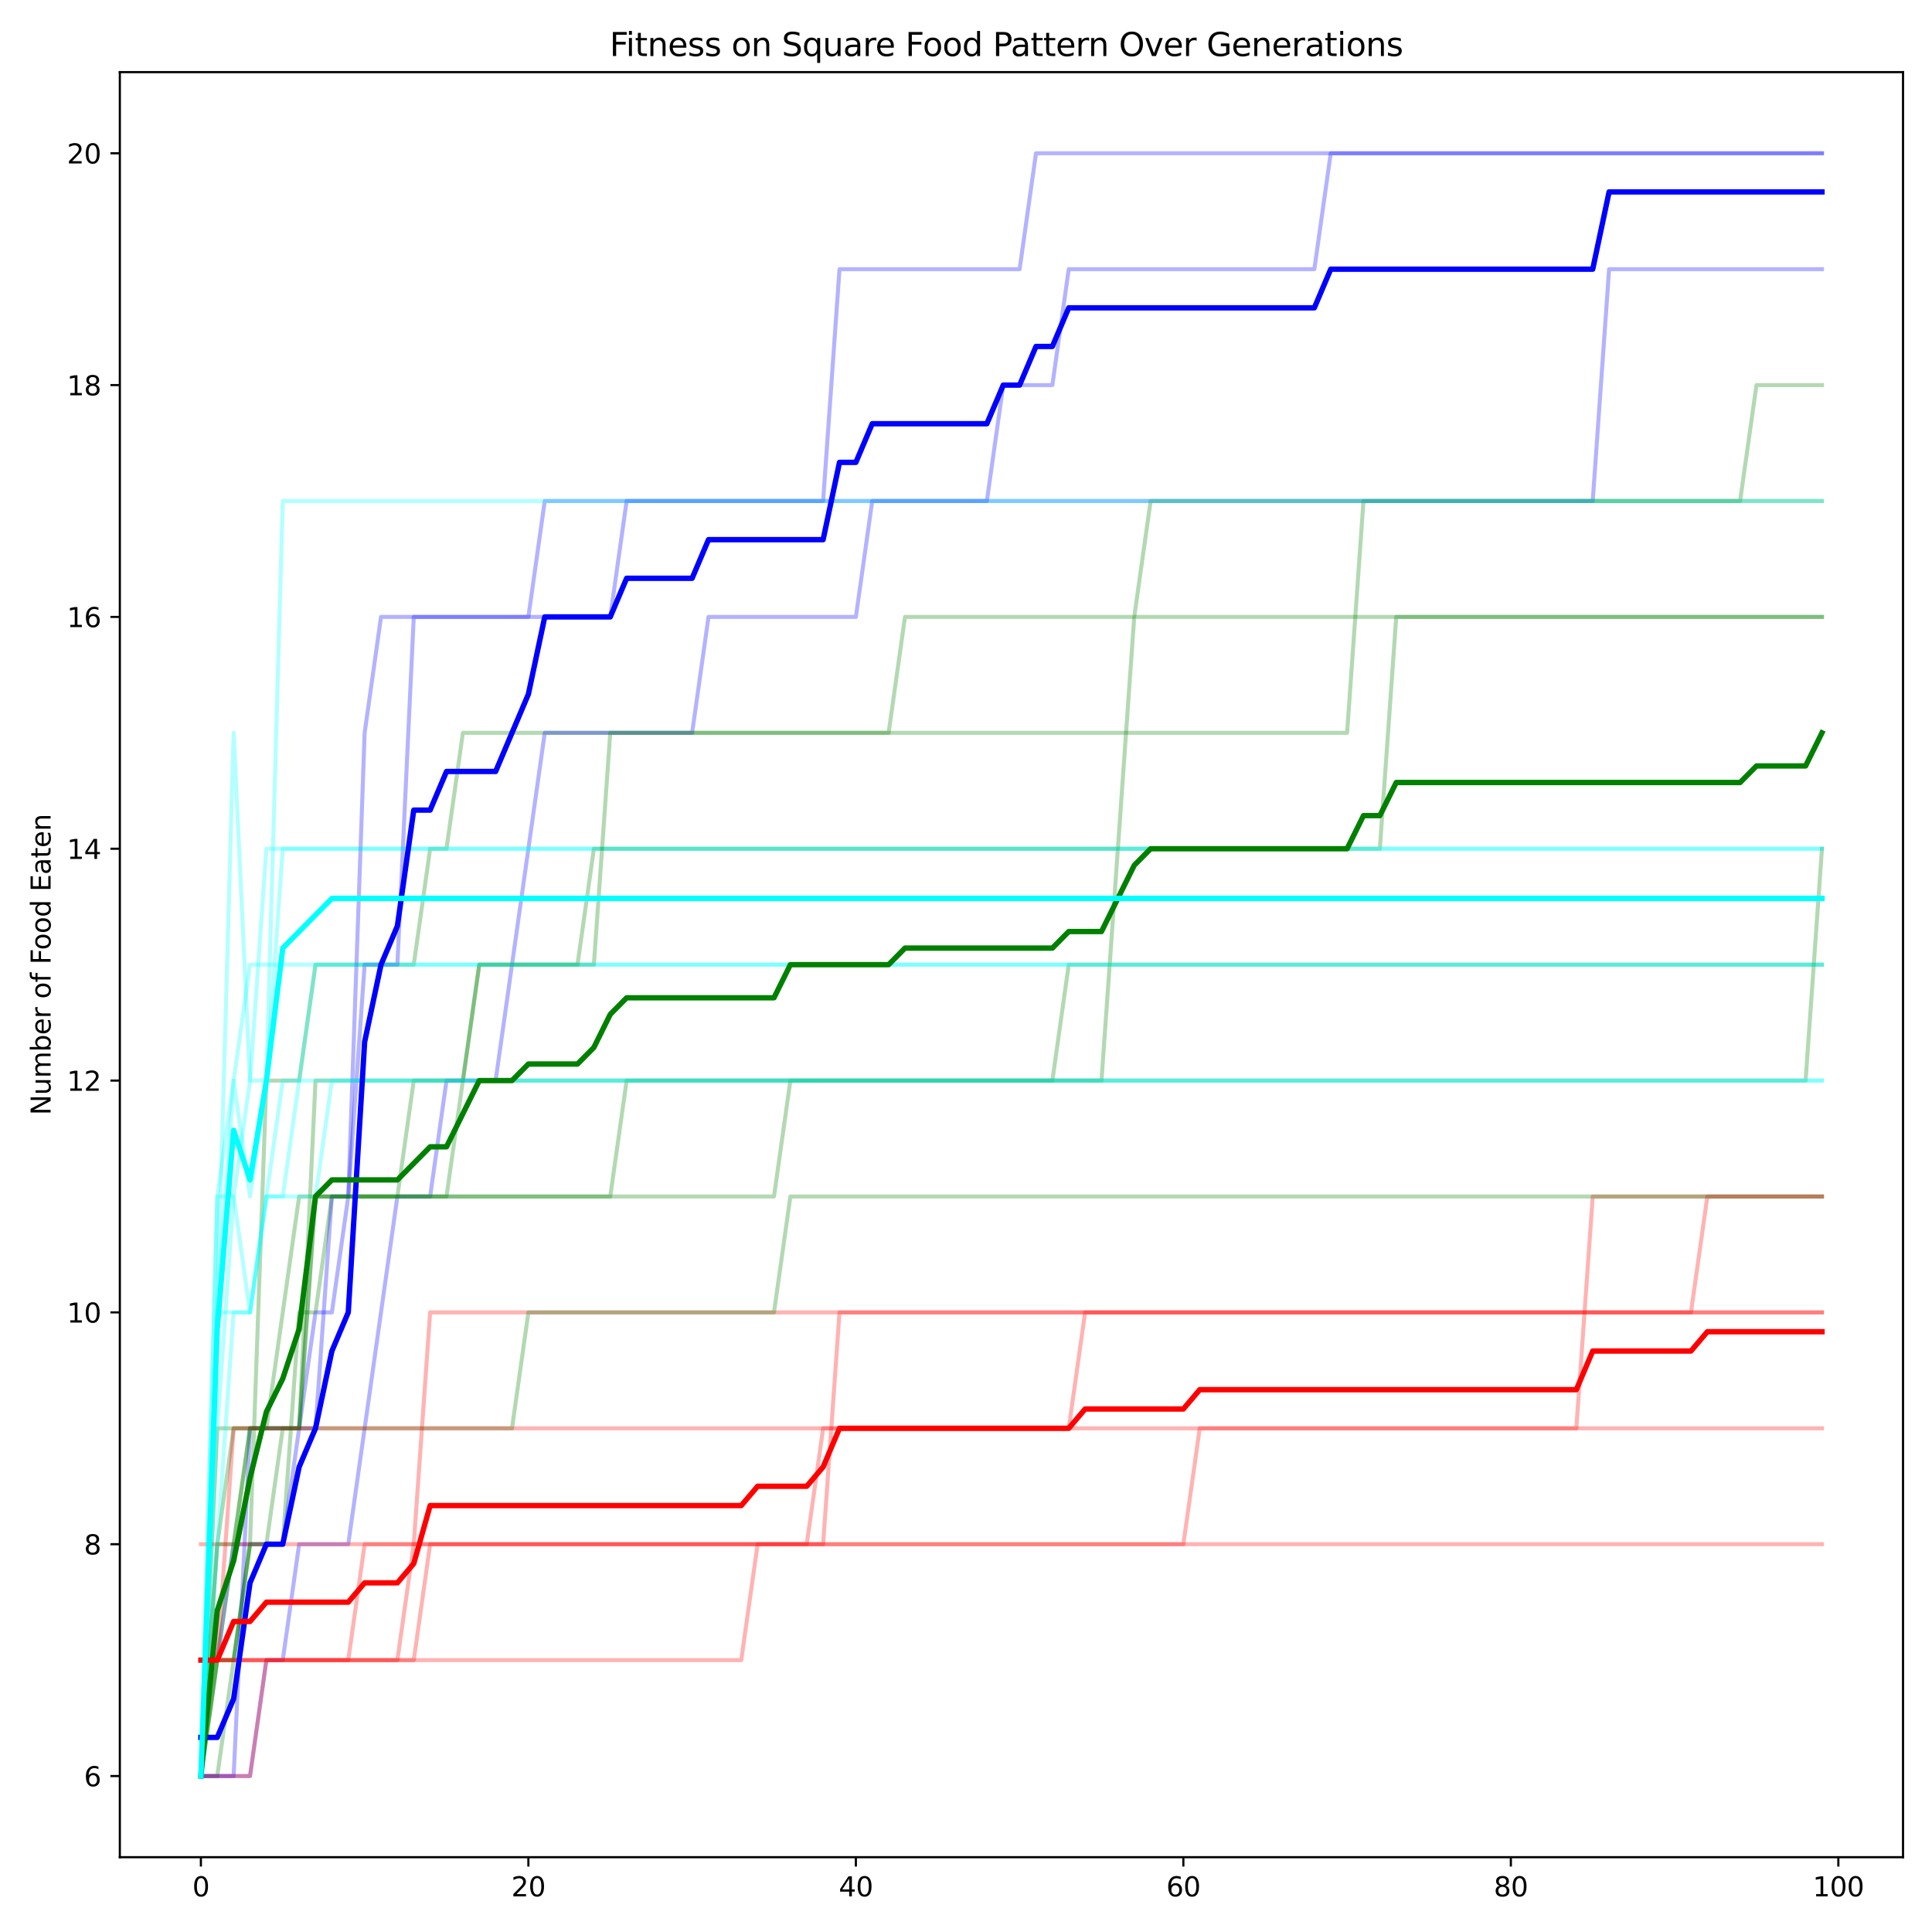 <?xml version="1.0" encoding="utf-8" standalone="no"?>
<!DOCTYPE svg PUBLIC "-//W3C//DTD SVG 1.1//EN"
  "http://www.w3.org/Graphics/SVG/1.1/DTD/svg11.dtd">
<svg xmlns:xlink="http://www.w3.org/1999/xlink" width="720pt" height="720pt" viewBox="0 0 720 720" xmlns="http://www.w3.org/2000/svg" version="1.1">
 <defs>
  <style type="text/css">*{stroke-linejoin: round; stroke-linecap: butt}</style>
 </defs>
 <g id="figure_1">
  <g id="patch_1">
   <path d="M 0 720 
L 720 720 
L 720 0 
L 0 0 
z
" style="fill: #ffffff"/>
  </g>
  <g id="axes_1">
   <g id="patch_2">
    <path d="M 44.66 692.12 
L 709.2 692.12 
L 709.2 26.88 
L 44.66 26.88 
z
" style="fill: #ffffff"/>
   </g>
   <g id="matplotlib.axis_1">
    <g id="xtick_1">
     <g id="line2d_1">
      <defs>
       <path id="mcad365f2c1" d="M 0 0 
L 0 3.5 
" style="stroke: #000000; stroke-width: 0.8"/>
      </defs>
      <g>
       <use xlink:href="#mcad365f2c1" x="74.866" y="692.12" style="stroke: #000000; stroke-width: 0.8"/>
      </g>
     </g>
     <g id="text_1">
      <!-- 0 -->
      <g transform="translate(71.685 706.718) scale(0.1 -0.1)">
       <defs>
        <path id="DejaVuSans-30" d="M 2034 4250 
Q 1547 4250 1301 3770 
Q 1056 3291 1056 2328 
Q 1056 1369 1301 889 
Q 1547 409 2034 409 
Q 2525 409 2770 889 
Q 3016 1369 3016 2328 
Q 3016 3291 2770 3770 
Q 2525 4250 2034 4250 
z
M 2034 4750 
Q 2819 4750 3233 4129 
Q 3647 3509 3647 2328 
Q 3647 1150 3233 529 
Q 2819 -91 2034 -91 
Q 1250 -91 836 529 
Q 422 1150 422 2328 
Q 422 3509 836 4129 
Q 1250 4750 2034 4750 
z
" transform="scale(0.016)"/>
       </defs>
       <use xlink:href="#DejaVuSans-30"/>
      </g>
     </g>
    </g>
    <g id="xtick_2">
     <g id="line2d_2">
      <g>
       <use xlink:href="#mcad365f2c1" x="196.912" y="692.12" style="stroke: #000000; stroke-width: 0.8"/>
      </g>
     </g>
     <g id="text_2">
      <!-- 20 -->
      <g transform="translate(190.55 706.718) scale(0.1 -0.1)">
       <defs>
        <path id="DejaVuSans-32" d="M 1228 531 
L 3431 531 
L 3431 0 
L 469 0 
L 469 531 
Q 828 903 1448 1529 
Q 2069 2156 2228 2338 
Q 2531 2678 2651 2914 
Q 2772 3150 2772 3378 
Q 2772 3750 2511 3984 
Q 2250 4219 1831 4219 
Q 1534 4219 1204 4116 
Q 875 4013 500 3803 
L 500 4441 
Q 881 4594 1212 4672 
Q 1544 4750 1819 4750 
Q 2544 4750 2975 4387 
Q 3406 4025 3406 3419 
Q 3406 3131 3298 2873 
Q 3191 2616 2906 2266 
Q 2828 2175 2409 1742 
Q 1991 1309 1228 531 
z
" transform="scale(0.016)"/>
       </defs>
       <use xlink:href="#DejaVuSans-32"/>
       <use xlink:href="#DejaVuSans-30" x="63.623"/>
      </g>
     </g>
    </g>
    <g id="xtick_3">
     <g id="line2d_3">
      <g>
       <use xlink:href="#mcad365f2c1" x="318.958" y="692.12" style="stroke: #000000; stroke-width: 0.8"/>
      </g>
     </g>
     <g id="text_3">
      <!-- 40 -->
      <g transform="translate(312.596 706.718) scale(0.1 -0.1)">
       <defs>
        <path id="DejaVuSans-34" d="M 2419 4116 
L 825 1625 
L 2419 1625 
L 2419 4116 
z
M 2253 4666 
L 3047 4666 
L 3047 1625 
L 3713 1625 
L 3713 1100 
L 3047 1100 
L 3047 0 
L 2419 0 
L 2419 1100 
L 313 1100 
L 313 1709 
L 2253 4666 
z
" transform="scale(0.016)"/>
       </defs>
       <use xlink:href="#DejaVuSans-34"/>
       <use xlink:href="#DejaVuSans-30" x="63.623"/>
      </g>
     </g>
    </g>
    <g id="xtick_4">
     <g id="line2d_4">
      <g>
       <use xlink:href="#mcad365f2c1" x="441.004" y="692.12" style="stroke: #000000; stroke-width: 0.8"/>
      </g>
     </g>
     <g id="text_4">
      <!-- 60 -->
      <g transform="translate(434.642 706.718) scale(0.1 -0.1)">
       <defs>
        <path id="DejaVuSans-36" d="M 2113 2584 
Q 1688 2584 1439 2293 
Q 1191 2003 1191 1497 
Q 1191 994 1439 701 
Q 1688 409 2113 409 
Q 2538 409 2786 701 
Q 3034 994 3034 1497 
Q 3034 2003 2786 2293 
Q 2538 2584 2113 2584 
z
M 3366 4563 
L 3366 3988 
Q 3128 4100 2886 4159 
Q 2644 4219 2406 4219 
Q 1781 4219 1451 3797 
Q 1122 3375 1075 2522 
Q 1259 2794 1537 2939 
Q 1816 3084 2150 3084 
Q 2853 3084 3261 2657 
Q 3669 2231 3669 1497 
Q 3669 778 3244 343 
Q 2819 -91 2113 -91 
Q 1303 -91 875 529 
Q 447 1150 447 2328 
Q 447 3434 972 4092 
Q 1497 4750 2381 4750 
Q 2619 4750 2861 4703 
Q 3103 4656 3366 4563 
z
" transform="scale(0.016)"/>
       </defs>
       <use xlink:href="#DejaVuSans-36"/>
       <use xlink:href="#DejaVuSans-30" x="63.623"/>
      </g>
     </g>
    </g>
    <g id="xtick_5">
     <g id="line2d_5">
      <g>
       <use xlink:href="#mcad365f2c1" x="563.05" y="692.12" style="stroke: #000000; stroke-width: 0.8"/>
      </g>
     </g>
     <g id="text_5">
      <!-- 80 -->
      <g transform="translate(556.688 706.718) scale(0.1 -0.1)">
       <defs>
        <path id="DejaVuSans-38" d="M 2034 2216 
Q 1584 2216 1326 1975 
Q 1069 1734 1069 1313 
Q 1069 891 1326 650 
Q 1584 409 2034 409 
Q 2484 409 2743 651 
Q 3003 894 3003 1313 
Q 3003 1734 2745 1975 
Q 2488 2216 2034 2216 
z
M 1403 2484 
Q 997 2584 770 2862 
Q 544 3141 544 3541 
Q 544 4100 942 4425 
Q 1341 4750 2034 4750 
Q 2731 4750 3128 4425 
Q 3525 4100 3525 3541 
Q 3525 3141 3298 2862 
Q 3072 2584 2669 2484 
Q 3125 2378 3379 2068 
Q 3634 1759 3634 1313 
Q 3634 634 3220 271 
Q 2806 -91 2034 -91 
Q 1263 -91 848 271 
Q 434 634 434 1313 
Q 434 1759 690 2068 
Q 947 2378 1403 2484 
z
M 1172 3481 
Q 1172 3119 1398 2916 
Q 1625 2713 2034 2713 
Q 2441 2713 2670 2916 
Q 2900 3119 2900 3481 
Q 2900 3844 2670 4047 
Q 2441 4250 2034 4250 
Q 1625 4250 1398 4047 
Q 1172 3844 1172 3481 
z
" transform="scale(0.016)"/>
       </defs>
       <use xlink:href="#DejaVuSans-38"/>
       <use xlink:href="#DejaVuSans-30" x="63.623"/>
      </g>
     </g>
    </g>
    <g id="xtick_6">
     <g id="line2d_6">
      <g>
       <use xlink:href="#mcad365f2c1" x="685.096" y="692.12" style="stroke: #000000; stroke-width: 0.8"/>
      </g>
     </g>
     <g id="text_6">
      <!-- 100 -->
      <g transform="translate(675.552 706.718) scale(0.1 -0.1)">
       <defs>
        <path id="DejaVuSans-31" d="M 794 531 
L 1825 531 
L 1825 4091 
L 703 3866 
L 703 4441 
L 1819 4666 
L 2450 4666 
L 2450 531 
L 3481 531 
L 3481 0 
L 794 0 
L 794 531 
z
" transform="scale(0.016)"/>
       </defs>
       <use xlink:href="#DejaVuSans-31"/>
       <use xlink:href="#DejaVuSans-30" x="63.623"/>
       <use xlink:href="#DejaVuSans-30" x="127.246"/>
      </g>
     </g>
    </g>
   </g>
   <g id="matplotlib.axis_2">
    <g id="ytick_1">
     <g id="line2d_7">
      <defs>
       <path id="m1b17958a4b" d="M 0 0 
L -3.5 0 
" style="stroke: #000000; stroke-width: 0.8"/>
      </defs>
      <g>
       <use xlink:href="#m1b17958a4b" x="44.66" y="661.882" style="stroke: #000000; stroke-width: 0.8"/>
      </g>
     </g>
     <g id="text_7">
      <!-- 6 -->
      <g transform="translate(31.297 665.681) scale(0.1 -0.1)">
       <use xlink:href="#DejaVuSans-36"/>
      </g>
     </g>
    </g>
    <g id="ytick_2">
     <g id="line2d_8">
      <g>
       <use xlink:href="#m1b17958a4b" x="44.66" y="575.487" style="stroke: #000000; stroke-width: 0.8"/>
      </g>
     </g>
     <g id="text_8">
      <!-- 8 -->
      <g transform="translate(31.297 579.286) scale(0.1 -0.1)">
       <use xlink:href="#DejaVuSans-38"/>
      </g>
     </g>
    </g>
    <g id="ytick_3">
     <g id="line2d_9">
      <g>
       <use xlink:href="#m1b17958a4b" x="44.66" y="489.092" style="stroke: #000000; stroke-width: 0.8"/>
      </g>
     </g>
     <g id="text_9">
      <!-- 10 -->
      <g transform="translate(24.935 492.891) scale(0.1 -0.1)">
       <use xlink:href="#DejaVuSans-31"/>
       <use xlink:href="#DejaVuSans-30" x="63.623"/>
      </g>
     </g>
    </g>
    <g id="ytick_4">
     <g id="line2d_10">
      <g>
       <use xlink:href="#m1b17958a4b" x="44.66" y="402.697" style="stroke: #000000; stroke-width: 0.8"/>
      </g>
     </g>
     <g id="text_10">
      <!-- 12 -->
      <g transform="translate(24.935 406.497) scale(0.1 -0.1)">
       <use xlink:href="#DejaVuSans-31"/>
       <use xlink:href="#DejaVuSans-32" x="63.623"/>
      </g>
     </g>
    </g>
    <g id="ytick_5">
     <g id="line2d_11">
      <g>
       <use xlink:href="#m1b17958a4b" x="44.66" y="316.303" style="stroke: #000000; stroke-width: 0.8"/>
      </g>
     </g>
     <g id="text_11">
      <!-- 14 -->
      <g transform="translate(24.935 320.102) scale(0.1 -0.1)">
       <use xlink:href="#DejaVuSans-31"/>
       <use xlink:href="#DejaVuSans-34" x="63.623"/>
      </g>
     </g>
    </g>
    <g id="ytick_6">
     <g id="line2d_12">
      <g>
       <use xlink:href="#m1b17958a4b" x="44.66" y="229.908" style="stroke: #000000; stroke-width: 0.8"/>
      </g>
     </g>
     <g id="text_12">
      <!-- 16 -->
      <g transform="translate(24.935 233.707) scale(0.1 -0.1)">
       <use xlink:href="#DejaVuSans-31"/>
       <use xlink:href="#DejaVuSans-36" x="63.623"/>
      </g>
     </g>
    </g>
    <g id="ytick_7">
     <g id="line2d_13">
      <g>
       <use xlink:href="#m1b17958a4b" x="44.66" y="143.513" style="stroke: #000000; stroke-width: 0.8"/>
      </g>
     </g>
     <g id="text_13">
      <!-- 18 -->
      <g transform="translate(24.935 147.312) scale(0.1 -0.1)">
       <use xlink:href="#DejaVuSans-31"/>
       <use xlink:href="#DejaVuSans-38" x="63.623"/>
      </g>
     </g>
    </g>
    <g id="ytick_8">
     <g id="line2d_14">
      <g>
       <use xlink:href="#m1b17958a4b" x="44.66" y="57.118" style="stroke: #000000; stroke-width: 0.8"/>
      </g>
     </g>
     <g id="text_14">
      <!-- 20 -->
      <g transform="translate(24.935 60.917) scale(0.1 -0.1)">
       <use xlink:href="#DejaVuSans-32"/>
       <use xlink:href="#DejaVuSans-30" x="63.623"/>
      </g>
     </g>
    </g>
    <g id="text_15">
     <!-- Number of Food Eaten -->
     <g transform="translate(18.855 415.589) rotate(-90) scale(0.1 -0.1)">
      <defs>
       <path id="DejaVuSans-4e" d="M 628 4666 
L 1478 4666 
L 3547 763 
L 3547 4666 
L 4159 4666 
L 4159 0 
L 3309 0 
L 1241 3903 
L 1241 0 
L 628 0 
L 628 4666 
z
" transform="scale(0.016)"/>
       <path id="DejaVuSans-75" d="M 544 1381 
L 544 3500 
L 1119 3500 
L 1119 1403 
Q 1119 906 1312 657 
Q 1506 409 1894 409 
Q 2359 409 2629 706 
Q 2900 1003 2900 1516 
L 2900 3500 
L 3475 3500 
L 3475 0 
L 2900 0 
L 2900 538 
Q 2691 219 2414 64 
Q 2138 -91 1772 -91 
Q 1169 -91 856 284 
Q 544 659 544 1381 
z
M 1991 3584 
L 1991 3584 
z
" transform="scale(0.016)"/>
       <path id="DejaVuSans-6d" d="M 3328 2828 
Q 3544 3216 3844 3400 
Q 4144 3584 4550 3584 
Q 5097 3584 5394 3201 
Q 5691 2819 5691 2113 
L 5691 0 
L 5113 0 
L 5113 2094 
Q 5113 2597 4934 2840 
Q 4756 3084 4391 3084 
Q 3944 3084 3684 2787 
Q 3425 2491 3425 1978 
L 3425 0 
L 2847 0 
L 2847 2094 
Q 2847 2600 2669 2842 
Q 2491 3084 2119 3084 
Q 1678 3084 1418 2786 
Q 1159 2488 1159 1978 
L 1159 0 
L 581 0 
L 581 3500 
L 1159 3500 
L 1159 2956 
Q 1356 3278 1631 3431 
Q 1906 3584 2284 3584 
Q 2666 3584 2933 3390 
Q 3200 3197 3328 2828 
z
" transform="scale(0.016)"/>
       <path id="DejaVuSans-62" d="M 3116 1747 
Q 3116 2381 2855 2742 
Q 2594 3103 2138 3103 
Q 1681 3103 1420 2742 
Q 1159 2381 1159 1747 
Q 1159 1113 1420 752 
Q 1681 391 2138 391 
Q 2594 391 2855 752 
Q 3116 1113 3116 1747 
z
M 1159 2969 
Q 1341 3281 1617 3432 
Q 1894 3584 2278 3584 
Q 2916 3584 3314 3078 
Q 3713 2572 3713 1747 
Q 3713 922 3314 415 
Q 2916 -91 2278 -91 
Q 1894 -91 1617 61 
Q 1341 213 1159 525 
L 1159 0 
L 581 0 
L 581 4863 
L 1159 4863 
L 1159 2969 
z
" transform="scale(0.016)"/>
       <path id="DejaVuSans-65" d="M 3597 1894 
L 3597 1613 
L 953 1613 
Q 991 1019 1311 708 
Q 1631 397 2203 397 
Q 2534 397 2845 478 
Q 3156 559 3463 722 
L 3463 178 
Q 3153 47 2828 -22 
Q 2503 -91 2169 -91 
Q 1331 -91 842 396 
Q 353 884 353 1716 
Q 353 2575 817 3079 
Q 1281 3584 2069 3584 
Q 2775 3584 3186 3129 
Q 3597 2675 3597 1894 
z
M 3022 2063 
Q 3016 2534 2758 2815 
Q 2500 3097 2075 3097 
Q 1594 3097 1305 2825 
Q 1016 2553 972 2059 
L 3022 2063 
z
" transform="scale(0.016)"/>
       <path id="DejaVuSans-72" d="M 2631 2963 
Q 2534 3019 2420 3045 
Q 2306 3072 2169 3072 
Q 1681 3072 1420 2755 
Q 1159 2438 1159 1844 
L 1159 0 
L 581 0 
L 581 3500 
L 1159 3500 
L 1159 2956 
Q 1341 3275 1631 3429 
Q 1922 3584 2338 3584 
Q 2397 3584 2469 3576 
Q 2541 3569 2628 3553 
L 2631 2963 
z
" transform="scale(0.016)"/>
       <path id="DejaVuSans-20" transform="scale(0.016)"/>
       <path id="DejaVuSans-6f" d="M 1959 3097 
Q 1497 3097 1228 2736 
Q 959 2375 959 1747 
Q 959 1119 1226 758 
Q 1494 397 1959 397 
Q 2419 397 2687 759 
Q 2956 1122 2956 1747 
Q 2956 2369 2687 2733 
Q 2419 3097 1959 3097 
z
M 1959 3584 
Q 2709 3584 3137 3096 
Q 3566 2609 3566 1747 
Q 3566 888 3137 398 
Q 2709 -91 1959 -91 
Q 1206 -91 779 398 
Q 353 888 353 1747 
Q 353 2609 779 3096 
Q 1206 3584 1959 3584 
z
" transform="scale(0.016)"/>
       <path id="DejaVuSans-66" d="M 2375 4863 
L 2375 4384 
L 1825 4384 
Q 1516 4384 1395 4259 
Q 1275 4134 1275 3809 
L 1275 3500 
L 2222 3500 
L 2222 3053 
L 1275 3053 
L 1275 0 
L 697 0 
L 697 3053 
L 147 3053 
L 147 3500 
L 697 3500 
L 697 3744 
Q 697 4328 969 4595 
Q 1241 4863 1831 4863 
L 2375 4863 
z
" transform="scale(0.016)"/>
       <path id="DejaVuSans-46" d="M 628 4666 
L 3309 4666 
L 3309 4134 
L 1259 4134 
L 1259 2759 
L 3109 2759 
L 3109 2228 
L 1259 2228 
L 1259 0 
L 628 0 
L 628 4666 
z
" transform="scale(0.016)"/>
       <path id="DejaVuSans-64" d="M 2906 2969 
L 2906 4863 
L 3481 4863 
L 3481 0 
L 2906 0 
L 2906 525 
Q 2725 213 2448 61 
Q 2172 -91 1784 -91 
Q 1150 -91 751 415 
Q 353 922 353 1747 
Q 353 2572 751 3078 
Q 1150 3584 1784 3584 
Q 2172 3584 2448 3432 
Q 2725 3281 2906 2969 
z
M 947 1747 
Q 947 1113 1208 752 
Q 1469 391 1925 391 
Q 2381 391 2643 752 
Q 2906 1113 2906 1747 
Q 2906 2381 2643 2742 
Q 2381 3103 1925 3103 
Q 1469 3103 1208 2742 
Q 947 2381 947 1747 
z
" transform="scale(0.016)"/>
       <path id="DejaVuSans-45" d="M 628 4666 
L 3578 4666 
L 3578 4134 
L 1259 4134 
L 1259 2753 
L 3481 2753 
L 3481 2222 
L 1259 2222 
L 1259 531 
L 3634 531 
L 3634 0 
L 628 0 
L 628 4666 
z
" transform="scale(0.016)"/>
       <path id="DejaVuSans-61" d="M 2194 1759 
Q 1497 1759 1228 1600 
Q 959 1441 959 1056 
Q 959 750 1161 570 
Q 1363 391 1709 391 
Q 2188 391 2477 730 
Q 2766 1069 2766 1631 
L 2766 1759 
L 2194 1759 
z
M 3341 1997 
L 3341 0 
L 2766 0 
L 2766 531 
Q 2569 213 2275 61 
Q 1981 -91 1556 -91 
Q 1019 -91 701 211 
Q 384 513 384 1019 
Q 384 1609 779 1909 
Q 1175 2209 1959 2209 
L 2766 2209 
L 2766 2266 
Q 2766 2663 2505 2880 
Q 2244 3097 1772 3097 
Q 1472 3097 1187 3025 
Q 903 2953 641 2809 
L 641 3341 
Q 956 3463 1253 3523 
Q 1550 3584 1831 3584 
Q 2591 3584 2966 3190 
Q 3341 2797 3341 1997 
z
" transform="scale(0.016)"/>
       <path id="DejaVuSans-74" d="M 1172 4494 
L 1172 3500 
L 2356 3500 
L 2356 3053 
L 1172 3053 
L 1172 1153 
Q 1172 725 1289 603 
Q 1406 481 1766 481 
L 2356 481 
L 2356 0 
L 1766 0 
Q 1100 0 847 248 
Q 594 497 594 1153 
L 594 3053 
L 172 3053 
L 172 3500 
L 594 3500 
L 594 4494 
L 1172 4494 
z
" transform="scale(0.016)"/>
       <path id="DejaVuSans-6e" d="M 3513 2113 
L 3513 0 
L 2938 0 
L 2938 2094 
Q 2938 2591 2744 2837 
Q 2550 3084 2163 3084 
Q 1697 3084 1428 2787 
Q 1159 2491 1159 1978 
L 1159 0 
L 581 0 
L 581 3500 
L 1159 3500 
L 1159 2956 
Q 1366 3272 1645 3428 
Q 1925 3584 2291 3584 
Q 2894 3584 3203 3211 
Q 3513 2838 3513 2113 
z
" transform="scale(0.016)"/>
      </defs>
      <use xlink:href="#DejaVuSans-4e"/>
      <use xlink:href="#DejaVuSans-75" x="74.805"/>
      <use xlink:href="#DejaVuSans-6d" x="138.184"/>
      <use xlink:href="#DejaVuSans-62" x="235.596"/>
      <use xlink:href="#DejaVuSans-65" x="299.072"/>
      <use xlink:href="#DejaVuSans-72" x="360.596"/>
      <use xlink:href="#DejaVuSans-20" x="401.709"/>
      <use xlink:href="#DejaVuSans-6f" x="433.496"/>
      <use xlink:href="#DejaVuSans-66" x="494.678"/>
      <use xlink:href="#DejaVuSans-20" x="529.883"/>
      <use xlink:href="#DejaVuSans-46" x="561.67"/>
      <use xlink:href="#DejaVuSans-6f" x="615.564"/>
      <use xlink:href="#DejaVuSans-6f" x="676.746"/>
      <use xlink:href="#DejaVuSans-64" x="737.928"/>
      <use xlink:href="#DejaVuSans-20" x="801.404"/>
      <use xlink:href="#DejaVuSans-45" x="833.191"/>
      <use xlink:href="#DejaVuSans-61" x="896.375"/>
      <use xlink:href="#DejaVuSans-74" x="957.654"/>
      <use xlink:href="#DejaVuSans-65" x="996.863"/>
      <use xlink:href="#DejaVuSans-6e" x="1058.387"/>
     </g>
    </g>
   </g>
   <g id="line2d_15">
    <path d="M 74.866 661.882 
L 80.969 532.29 
L 87.071 532.29 
L 93.173 532.29 
L 99.276 532.29 
L 105.378 532.29 
L 111.48 532.29 
L 117.582 402.697 
L 123.685 402.697 
L 129.787 402.697 
L 135.889 402.697 
L 141.992 402.697 
L 148.094 402.697 
L 154.196 402.697 
L 160.299 402.697 
L 166.401 402.697 
L 172.503 402.697 
L 178.605 402.697 
L 184.708 402.697 
L 190.81 402.697 
L 196.912 402.697 
L 203.015 402.697 
L 209.117 402.697 
L 215.219 402.697 
L 221.321 402.697 
L 227.424 402.697 
L 233.526 402.697 
L 239.628 402.697 
L 245.731 402.697 
L 251.833 402.697 
L 257.935 402.697 
L 264.038 402.697 
L 270.14 402.697 
L 276.242 402.697 
L 282.344 402.697 
L 288.447 402.697 
L 294.549 402.697 
L 300.651 402.697 
L 306.754 402.697 
L 312.856 402.697 
L 318.958 402.697 
L 325.06 402.697 
L 331.163 402.697 
L 337.265 402.697 
L 343.367 402.697 
L 349.47 402.697 
L 355.572 402.697 
L 361.674 402.697 
L 367.777 402.697 
L 373.879 402.697 
L 379.981 402.697 
L 386.083 402.697 
L 392.186 402.697 
L 398.288 359.5 
L 404.39 359.5 
L 410.493 359.5 
L 416.595 359.5 
L 422.697 359.5 
L 428.8 359.5 
L 434.902 359.5 
L 441.004 359.5 
L 447.106 359.5 
L 453.209 359.5 
L 459.311 359.5 
L 465.413 359.5 
L 471.516 359.5 
L 477.618 359.5 
L 483.72 359.5 
L 489.822 359.5 
L 495.925 359.5 
L 502.027 359.5 
L 508.129 359.5 
L 514.232 359.5 
L 520.334 359.5 
L 526.436 359.5 
L 532.539 359.5 
L 538.641 359.5 
L 544.743 359.5 
L 550.845 359.5 
L 556.948 359.5 
L 563.05 359.5 
L 569.152 359.5 
L 575.255 359.5 
L 581.357 359.5 
L 587.459 359.5 
L 593.561 359.5 
L 599.664 359.5 
L 605.766 359.5 
L 611.868 359.5 
L 617.971 359.5 
L 624.073 359.5 
L 630.175 359.5 
L 636.278 359.5 
L 642.38 359.5 
L 648.482 359.5 
L 654.584 359.5 
L 660.687 359.5 
L 666.789 359.5 
L 672.891 359.5 
L 678.994 359.5 
" clip-path="url(#pf0589378fd)" style="fill: none; stroke: #008000; stroke-opacity: 0.3; stroke-width: 1.5; stroke-linecap: square"/>
   </g>
   <g id="line2d_16">
    <path d="M 74.866 661.882 
L 80.969 661.882 
L 87.071 618.684 
L 93.173 575.487 
L 99.276 402.697 
L 105.378 402.697 
L 111.48 402.697 
L 117.582 359.5 
L 123.685 359.5 
L 129.787 359.5 
L 135.889 359.5 
L 141.992 359.5 
L 148.094 359.5 
L 154.196 359.5 
L 160.299 316.303 
L 166.401 316.303 
L 172.503 273.105 
L 178.605 273.105 
L 184.708 273.105 
L 190.81 273.105 
L 196.912 273.105 
L 203.015 273.105 
L 209.117 273.105 
L 215.219 273.105 
L 221.321 273.105 
L 227.424 273.105 
L 233.526 273.105 
L 239.628 273.105 
L 245.731 273.105 
L 251.833 273.105 
L 257.935 273.105 
L 264.038 273.105 
L 270.14 273.105 
L 276.242 273.105 
L 282.344 273.105 
L 288.447 273.105 
L 294.549 273.105 
L 300.651 273.105 
L 306.754 273.105 
L 312.856 273.105 
L 318.958 273.105 
L 325.06 273.105 
L 331.163 273.105 
L 337.265 273.105 
L 343.367 273.105 
L 349.47 273.105 
L 355.572 273.105 
L 361.674 273.105 
L 367.777 273.105 
L 373.879 273.105 
L 379.981 273.105 
L 386.083 273.105 
L 392.186 273.105 
L 398.288 273.105 
L 404.39 273.105 
L 410.493 273.105 
L 416.595 273.105 
L 422.697 273.105 
L 428.8 273.105 
L 434.902 273.105 
L 441.004 273.105 
L 447.106 273.105 
L 453.209 273.105 
L 459.311 273.105 
L 465.413 273.105 
L 471.516 273.105 
L 477.618 273.105 
L 483.72 273.105 
L 489.822 273.105 
L 495.925 273.105 
L 502.027 273.105 
L 508.129 186.71 
L 514.232 186.71 
L 520.334 186.71 
L 526.436 186.71 
L 532.539 186.71 
L 538.641 186.71 
L 544.743 186.71 
L 550.845 186.71 
L 556.948 186.71 
L 563.05 186.71 
L 569.152 186.71 
L 575.255 186.71 
L 581.357 186.71 
L 587.459 186.71 
L 593.561 186.71 
L 599.664 186.71 
L 605.766 186.71 
L 611.868 186.71 
L 617.971 186.71 
L 624.073 186.71 
L 630.175 186.71 
L 636.278 186.71 
L 642.38 186.71 
L 648.482 186.71 
L 654.584 143.513 
L 660.687 143.513 
L 666.789 143.513 
L 672.891 143.513 
L 678.994 143.513 
" clip-path="url(#pf0589378fd)" style="fill: none; stroke: #008000; stroke-opacity: 0.3; stroke-width: 1.5; stroke-linecap: square"/>
   </g>
   <g id="line2d_17">
    <path d="M 74.866 661.882 
L 80.969 661.882 
L 87.071 661.882 
L 93.173 661.882 
L 99.276 618.684 
L 105.378 618.684 
L 111.48 575.487 
L 117.582 575.487 
L 123.685 575.487 
L 129.787 575.487 
L 135.889 532.29 
L 141.992 489.092 
L 148.094 445.895 
L 154.196 445.895 
L 160.299 445.895 
L 166.401 402.697 
L 172.503 402.697 
L 178.605 402.697 
L 184.708 402.697 
L 190.81 359.5 
L 196.912 316.303 
L 203.015 273.105 
L 209.117 273.105 
L 215.219 273.105 
L 221.321 273.105 
L 227.424 273.105 
L 233.526 273.105 
L 239.628 273.105 
L 245.731 273.105 
L 251.833 273.105 
L 257.935 273.105 
L 264.038 229.908 
L 270.14 229.908 
L 276.242 229.908 
L 282.344 229.908 
L 288.447 229.908 
L 294.549 229.908 
L 300.651 229.908 
L 306.754 229.908 
L 312.856 229.908 
L 318.958 229.908 
L 325.06 186.71 
L 331.163 186.71 
L 337.265 186.71 
L 343.367 186.71 
L 349.47 186.71 
L 355.572 186.71 
L 361.674 186.71 
L 367.777 186.71 
L 373.879 186.71 
L 379.981 186.71 
L 386.083 186.71 
L 392.186 186.71 
L 398.288 186.71 
L 404.39 186.71 
L 410.493 186.71 
L 416.595 186.71 
L 422.697 186.71 
L 428.8 186.71 
L 434.902 186.71 
L 441.004 186.71 
L 447.106 186.71 
L 453.209 186.71 
L 459.311 186.71 
L 465.413 186.71 
L 471.516 186.71 
L 477.618 186.71 
L 483.72 186.71 
L 489.822 186.71 
L 495.925 186.71 
L 502.027 186.71 
L 508.129 186.71 
L 514.232 186.71 
L 520.334 186.71 
L 526.436 186.71 
L 532.539 186.71 
L 538.641 186.71 
L 544.743 186.71 
L 550.845 186.71 
L 556.948 186.71 
L 563.05 186.71 
L 569.152 186.71 
L 575.255 186.71 
L 581.357 186.71 
L 587.459 186.71 
L 593.561 186.71 
L 599.664 100.316 
L 605.766 100.316 
L 611.868 100.316 
L 617.971 100.316 
L 624.073 100.316 
L 630.175 100.316 
L 636.278 100.316 
L 642.38 100.316 
L 648.482 100.316 
L 654.584 100.316 
L 660.687 100.316 
L 666.789 100.316 
L 672.891 100.316 
L 678.994 100.316 
" clip-path="url(#pf0589378fd)" style="fill: none; stroke: #0000ff; stroke-opacity: 0.3; stroke-width: 1.5; stroke-linecap: square"/>
   </g>
   <g id="line2d_18">
    <path d="M 74.866 661.882 
L 80.969 618.684 
L 87.071 618.684 
L 93.173 575.487 
L 99.276 575.487 
L 105.378 575.487 
L 111.48 489.092 
L 117.582 489.092 
L 123.685 445.895 
L 129.787 445.895 
L 135.889 445.895 
L 141.992 445.895 
L 148.094 445.895 
L 154.196 445.895 
L 160.299 445.895 
L 166.401 445.895 
L 172.503 445.895 
L 178.605 445.895 
L 184.708 445.895 
L 190.81 445.895 
L 196.912 445.895 
L 203.015 445.895 
L 209.117 445.895 
L 215.219 445.895 
L 221.321 445.895 
L 227.424 445.895 
L 233.526 445.895 
L 239.628 445.895 
L 245.731 445.895 
L 251.833 445.895 
L 257.935 445.895 
L 264.038 445.895 
L 270.14 445.895 
L 276.242 445.895 
L 282.344 445.895 
L 288.447 445.895 
L 294.549 402.697 
L 300.651 402.697 
L 306.754 402.697 
L 312.856 402.697 
L 318.958 402.697 
L 325.06 402.697 
L 331.163 402.697 
L 337.265 402.697 
L 343.367 402.697 
L 349.47 402.697 
L 355.572 402.697 
L 361.674 402.697 
L 367.777 402.697 
L 373.879 402.697 
L 379.981 402.697 
L 386.083 402.697 
L 392.186 402.697 
L 398.288 402.697 
L 404.39 402.697 
L 410.493 402.697 
L 416.595 316.303 
L 422.697 316.303 
L 428.8 316.303 
L 434.902 316.303 
L 441.004 316.303 
L 447.106 316.303 
L 453.209 316.303 
L 459.311 316.303 
L 465.413 316.303 
L 471.516 316.303 
L 477.618 316.303 
L 483.72 316.303 
L 489.822 316.303 
L 495.925 316.303 
L 502.027 316.303 
L 508.129 316.303 
L 514.232 316.303 
L 520.334 229.908 
L 526.436 229.908 
L 532.539 229.908 
L 538.641 229.908 
L 544.743 229.908 
L 550.845 229.908 
L 556.948 229.908 
L 563.05 229.908 
L 569.152 229.908 
L 575.255 229.908 
L 581.357 229.908 
L 587.459 229.908 
L 593.561 229.908 
L 599.664 229.908 
L 605.766 229.908 
L 611.868 229.908 
L 617.971 229.908 
L 624.073 229.908 
L 630.175 229.908 
L 636.278 229.908 
L 642.38 229.908 
L 648.482 229.908 
L 654.584 229.908 
L 660.687 229.908 
L 666.789 229.908 
L 672.891 229.908 
L 678.994 229.908 
" clip-path="url(#pf0589378fd)" style="fill: none; stroke: #008000; stroke-opacity: 0.3; stroke-width: 1.5; stroke-linecap: square"/>
   </g>
   <g id="line2d_19">
    <path d="M 74.866 661.882 
L 80.969 532.29 
L 87.071 445.895 
L 93.173 402.697 
L 99.276 316.303 
L 105.378 316.303 
L 111.48 316.303 
L 117.582 316.303 
L 123.685 316.303 
L 129.787 316.303 
L 135.889 316.303 
L 141.992 316.303 
L 148.094 316.303 
L 154.196 316.303 
L 160.299 316.303 
L 166.401 316.303 
L 172.503 316.303 
L 178.605 316.303 
L 184.708 316.303 
L 190.81 316.303 
L 196.912 316.303 
L 203.015 316.303 
L 209.117 316.303 
L 215.219 316.303 
L 221.321 316.303 
L 227.424 316.303 
L 233.526 316.303 
L 239.628 316.303 
L 245.731 316.303 
L 251.833 316.303 
L 257.935 316.303 
L 264.038 316.303 
L 270.14 316.303 
L 276.242 316.303 
L 282.344 316.303 
L 288.447 316.303 
L 294.549 316.303 
L 300.651 316.303 
L 306.754 316.303 
L 312.856 316.303 
L 318.958 316.303 
L 325.06 316.303 
L 331.163 316.303 
L 337.265 316.303 
L 343.367 316.303 
L 349.47 316.303 
L 355.572 316.303 
L 361.674 316.303 
L 367.777 316.303 
L 373.879 316.303 
L 379.981 316.303 
L 386.083 316.303 
L 392.186 316.303 
L 398.288 316.303 
L 404.39 316.303 
L 410.493 316.303 
L 416.595 316.303 
L 422.697 316.303 
L 428.8 316.303 
L 434.902 316.303 
L 441.004 316.303 
L 447.106 316.303 
L 453.209 316.303 
L 459.311 316.303 
L 465.413 316.303 
L 471.516 316.303 
L 477.618 316.303 
L 483.72 316.303 
L 489.822 316.303 
L 495.925 316.303 
L 502.027 316.303 
L 508.129 316.303 
L 514.232 316.303 
L 520.334 316.303 
L 526.436 316.303 
L 532.539 316.303 
L 538.641 316.303 
L 544.743 316.303 
L 550.845 316.303 
L 556.948 316.303 
L 563.05 316.303 
L 569.152 316.303 
L 575.255 316.303 
L 581.357 316.303 
L 587.459 316.303 
L 593.561 316.303 
L 599.664 316.303 
L 605.766 316.303 
L 611.868 316.303 
L 617.971 316.303 
L 624.073 316.303 
L 630.175 316.303 
L 636.278 316.303 
L 642.38 316.303 
L 648.482 316.303 
L 654.584 316.303 
L 660.687 316.303 
L 666.789 316.303 
L 672.891 316.303 
L 678.994 316.303 
" clip-path="url(#pf0589378fd)" style="fill: none; stroke: #00ffff; stroke-opacity: 0.3; stroke-width: 1.5; stroke-linecap: square"/>
   </g>
   <g id="line2d_20">
    <path d="M 74.866 661.882 
L 80.969 445.895 
L 87.071 402.697 
L 93.173 359.5 
L 99.276 359.5 
L 105.378 359.5 
L 111.48 359.5 
L 117.582 359.5 
L 123.685 359.5 
L 129.787 359.5 
L 135.889 359.5 
L 141.992 359.5 
L 148.094 359.5 
L 154.196 359.5 
L 160.299 359.5 
L 166.401 359.5 
L 172.503 359.5 
L 178.605 359.5 
L 184.708 359.5 
L 190.81 359.5 
L 196.912 359.5 
L 203.015 359.5 
L 209.117 359.5 
L 215.219 359.5 
L 221.321 359.5 
L 227.424 359.5 
L 233.526 359.5 
L 239.628 359.5 
L 245.731 359.5 
L 251.833 359.5 
L 257.935 359.5 
L 264.038 359.5 
L 270.14 359.5 
L 276.242 359.5 
L 282.344 359.5 
L 288.447 359.5 
L 294.549 359.5 
L 300.651 359.5 
L 306.754 359.5 
L 312.856 359.5 
L 318.958 359.5 
L 325.06 359.5 
L 331.163 359.5 
L 337.265 359.5 
L 343.367 359.5 
L 349.47 359.5 
L 355.572 359.5 
L 361.674 359.5 
L 367.777 359.5 
L 373.879 359.5 
L 379.981 359.5 
L 386.083 359.5 
L 392.186 359.5 
L 398.288 359.5 
L 404.39 359.5 
L 410.493 359.5 
L 416.595 359.5 
L 422.697 359.5 
L 428.8 359.5 
L 434.902 359.5 
L 441.004 359.5 
L 447.106 359.5 
L 453.209 359.5 
L 459.311 359.5 
L 465.413 359.5 
L 471.516 359.5 
L 477.618 359.5 
L 483.72 359.5 
L 489.822 359.5 
L 495.925 359.5 
L 502.027 359.5 
L 508.129 359.5 
L 514.232 359.5 
L 520.334 359.5 
L 526.436 359.5 
L 532.539 359.5 
L 538.641 359.5 
L 544.743 359.5 
L 550.845 359.5 
L 556.948 359.5 
L 563.05 359.5 
L 569.152 359.5 
L 575.255 359.5 
L 581.357 359.5 
L 587.459 359.5 
L 593.561 359.5 
L 599.664 359.5 
L 605.766 359.5 
L 611.868 359.5 
L 617.971 359.5 
L 624.073 359.5 
L 630.175 359.5 
L 636.278 359.5 
L 642.38 359.5 
L 648.482 359.5 
L 654.584 359.5 
L 660.687 359.5 
L 666.789 359.5 
L 672.891 359.5 
L 678.994 359.5 
" clip-path="url(#pf0589378fd)" style="fill: none; stroke: #00ffff; stroke-opacity: 0.3; stroke-width: 1.5; stroke-linecap: square"/>
   </g>
   <g id="line2d_21">
    <path d="M 74.866 661.882 
L 80.969 661.882 
L 87.071 661.882 
L 93.173 532.29 
L 99.276 532.29 
L 105.378 532.29 
L 111.48 532.29 
L 117.582 532.29 
L 123.685 445.895 
L 129.787 445.895 
L 135.889 359.5 
L 141.992 359.5 
L 148.094 359.5 
L 154.196 229.908 
L 160.299 229.908 
L 166.401 229.908 
L 172.503 229.908 
L 178.605 229.908 
L 184.708 229.908 
L 190.81 229.908 
L 196.912 229.908 
L 203.015 186.71 
L 209.117 186.71 
L 215.219 186.71 
L 221.321 186.71 
L 227.424 186.71 
L 233.526 186.71 
L 239.628 186.71 
L 245.731 186.71 
L 251.833 186.71 
L 257.935 186.71 
L 264.038 186.71 
L 270.14 186.71 
L 276.242 186.71 
L 282.344 186.71 
L 288.447 186.71 
L 294.549 186.71 
L 300.651 186.71 
L 306.754 186.71 
L 312.856 186.71 
L 318.958 186.71 
L 325.06 186.71 
L 331.163 186.71 
L 337.265 186.71 
L 343.367 186.71 
L 349.47 186.71 
L 355.572 186.71 
L 361.674 186.71 
L 367.777 186.71 
L 373.879 143.513 
L 379.981 143.513 
L 386.083 143.513 
L 392.186 143.513 
L 398.288 100.316 
L 404.39 100.316 
L 410.493 100.316 
L 416.595 100.316 
L 422.697 100.316 
L 428.8 100.316 
L 434.902 100.316 
L 441.004 100.316 
L 447.106 100.316 
L 453.209 100.316 
L 459.311 100.316 
L 465.413 100.316 
L 471.516 100.316 
L 477.618 100.316 
L 483.72 100.316 
L 489.822 100.316 
L 495.925 57.118 
L 502.027 57.118 
L 508.129 57.118 
L 514.232 57.118 
L 520.334 57.118 
L 526.436 57.118 
L 532.539 57.118 
L 538.641 57.118 
L 544.743 57.118 
L 550.845 57.118 
L 556.948 57.118 
L 563.05 57.118 
L 569.152 57.118 
L 575.255 57.118 
L 581.357 57.118 
L 587.459 57.118 
L 593.561 57.118 
L 599.664 57.118 
L 605.766 57.118 
L 611.868 57.118 
L 617.971 57.118 
L 624.073 57.118 
L 630.175 57.118 
L 636.278 57.118 
L 642.38 57.118 
L 648.482 57.118 
L 654.584 57.118 
L 660.687 57.118 
L 666.789 57.118 
L 672.891 57.118 
L 678.994 57.118 
" clip-path="url(#pf0589378fd)" style="fill: none; stroke: #0000ff; stroke-opacity: 0.3; stroke-width: 1.5; stroke-linecap: square"/>
   </g>
   <g id="line2d_22">
    <path d="M 74.866 618.684 
L 80.969 618.684 
L 87.071 575.487 
L 93.173 575.487 
L 99.276 575.487 
L 105.378 575.487 
L 111.48 532.29 
L 117.582 489.092 
L 123.685 489.092 
L 129.787 445.895 
L 135.889 273.105 
L 141.992 229.908 
L 148.094 229.908 
L 154.196 229.908 
L 160.299 229.908 
L 166.401 229.908 
L 172.503 229.908 
L 178.605 229.908 
L 184.708 229.908 
L 190.81 229.908 
L 196.912 229.908 
L 203.015 229.908 
L 209.117 229.908 
L 215.219 229.908 
L 221.321 229.908 
L 227.424 229.908 
L 233.526 186.71 
L 239.628 186.71 
L 245.731 186.71 
L 251.833 186.71 
L 257.935 186.71 
L 264.038 186.71 
L 270.14 186.71 
L 276.242 186.71 
L 282.344 186.71 
L 288.447 186.71 
L 294.549 186.71 
L 300.651 186.71 
L 306.754 186.71 
L 312.856 100.316 
L 318.958 100.316 
L 325.06 100.316 
L 331.163 100.316 
L 337.265 100.316 
L 343.367 100.316 
L 349.47 100.316 
L 355.572 100.316 
L 361.674 100.316 
L 367.777 100.316 
L 373.879 100.316 
L 379.981 100.316 
L 386.083 57.118 
L 392.186 57.118 
L 398.288 57.118 
L 404.39 57.118 
L 410.493 57.118 
L 416.595 57.118 
L 422.697 57.118 
L 428.8 57.118 
L 434.902 57.118 
L 441.004 57.118 
L 447.106 57.118 
L 453.209 57.118 
L 459.311 57.118 
L 465.413 57.118 
L 471.516 57.118 
L 477.618 57.118 
L 483.72 57.118 
L 489.822 57.118 
L 495.925 57.118 
L 502.027 57.118 
L 508.129 57.118 
L 514.232 57.118 
L 520.334 57.118 
L 526.436 57.118 
L 532.539 57.118 
L 538.641 57.118 
L 544.743 57.118 
L 550.845 57.118 
L 556.948 57.118 
L 563.05 57.118 
L 569.152 57.118 
L 575.255 57.118 
L 581.357 57.118 
L 587.459 57.118 
L 593.561 57.118 
L 599.664 57.118 
L 605.766 57.118 
L 611.868 57.118 
L 617.971 57.118 
L 624.073 57.118 
L 630.175 57.118 
L 636.278 57.118 
L 642.38 57.118 
L 648.482 57.118 
L 654.584 57.118 
L 660.687 57.118 
L 666.789 57.118 
L 672.891 57.118 
L 678.994 57.118 
" clip-path="url(#pf0589378fd)" style="fill: none; stroke: #0000ff; stroke-opacity: 0.3; stroke-width: 1.5; stroke-linecap: square"/>
   </g>
   <g id="line2d_23">
    <path d="M 74.866 575.487 
L 80.969 575.487 
L 87.071 575.487 
L 93.173 575.487 
L 99.276 575.487 
L 105.378 575.487 
L 111.48 575.487 
L 117.582 575.487 
L 123.685 575.487 
L 129.787 575.487 
L 135.889 575.487 
L 141.992 575.487 
L 148.094 575.487 
L 154.196 575.487 
L 160.299 575.487 
L 166.401 575.487 
L 172.503 575.487 
L 178.605 575.487 
L 184.708 575.487 
L 190.81 575.487 
L 196.912 575.487 
L 203.015 575.487 
L 209.117 575.487 
L 215.219 575.487 
L 221.321 575.487 
L 227.424 575.487 
L 233.526 575.487 
L 239.628 575.487 
L 245.731 575.487 
L 251.833 575.487 
L 257.935 575.487 
L 264.038 575.487 
L 270.14 575.487 
L 276.242 575.487 
L 282.344 575.487 
L 288.447 575.487 
L 294.549 575.487 
L 300.651 575.487 
L 306.754 575.487 
L 312.856 489.092 
L 318.958 489.092 
L 325.06 489.092 
L 331.163 489.092 
L 337.265 489.092 
L 343.367 489.092 
L 349.47 489.092 
L 355.572 489.092 
L 361.674 489.092 
L 367.777 489.092 
L 373.879 489.092 
L 379.981 489.092 
L 386.083 489.092 
L 392.186 489.092 
L 398.288 489.092 
L 404.39 489.092 
L 410.493 489.092 
L 416.595 489.092 
L 422.697 489.092 
L 428.8 489.092 
L 434.902 489.092 
L 441.004 489.092 
L 447.106 489.092 
L 453.209 489.092 
L 459.311 489.092 
L 465.413 489.092 
L 471.516 489.092 
L 477.618 489.092 
L 483.72 489.092 
L 489.822 489.092 
L 495.925 489.092 
L 502.027 489.092 
L 508.129 489.092 
L 514.232 489.092 
L 520.334 489.092 
L 526.436 489.092 
L 532.539 489.092 
L 538.641 489.092 
L 544.743 489.092 
L 550.845 489.092 
L 556.948 489.092 
L 563.05 489.092 
L 569.152 489.092 
L 575.255 489.092 
L 581.357 489.092 
L 587.459 489.092 
L 593.561 489.092 
L 599.664 489.092 
L 605.766 489.092 
L 611.868 489.092 
L 617.971 489.092 
L 624.073 489.092 
L 630.175 489.092 
L 636.278 489.092 
L 642.38 489.092 
L 648.482 489.092 
L 654.584 489.092 
L 660.687 489.092 
L 666.789 489.092 
L 672.891 489.092 
L 678.994 489.092 
" clip-path="url(#pf0589378fd)" style="fill: none; stroke: #ff0000; stroke-opacity: 0.3; stroke-width: 1.5; stroke-linecap: square"/>
   </g>
   <g id="line2d_24">
    <path d="M 74.866 618.684 
L 80.969 618.684 
L 87.071 618.684 
L 93.173 618.684 
L 99.276 618.684 
L 105.378 618.684 
L 111.48 618.684 
L 117.582 618.684 
L 123.685 618.684 
L 129.787 618.684 
L 135.889 618.684 
L 141.992 618.684 
L 148.094 618.684 
L 154.196 618.684 
L 160.299 618.684 
L 166.401 618.684 
L 172.503 618.684 
L 178.605 618.684 
L 184.708 618.684 
L 190.81 618.684 
L 196.912 618.684 
L 203.015 618.684 
L 209.117 618.684 
L 215.219 618.684 
L 221.321 618.684 
L 227.424 618.684 
L 233.526 618.684 
L 239.628 618.684 
L 245.731 618.684 
L 251.833 618.684 
L 257.935 618.684 
L 264.038 618.684 
L 270.14 618.684 
L 276.242 618.684 
L 282.344 575.487 
L 288.447 575.487 
L 294.549 575.487 
L 300.651 575.487 
L 306.754 575.487 
L 312.856 575.487 
L 318.958 575.487 
L 325.06 575.487 
L 331.163 575.487 
L 337.265 575.487 
L 343.367 575.487 
L 349.47 575.487 
L 355.572 575.487 
L 361.674 575.487 
L 367.777 575.487 
L 373.879 575.487 
L 379.981 575.487 
L 386.083 575.487 
L 392.186 575.487 
L 398.288 575.487 
L 404.39 575.487 
L 410.493 575.487 
L 416.595 575.487 
L 422.697 575.487 
L 428.8 575.487 
L 434.902 575.487 
L 441.004 575.487 
L 447.106 532.29 
L 453.209 532.29 
L 459.311 532.29 
L 465.413 532.29 
L 471.516 532.29 
L 477.618 532.29 
L 483.72 532.29 
L 489.822 532.29 
L 495.925 532.29 
L 502.027 532.29 
L 508.129 532.29 
L 514.232 532.29 
L 520.334 532.29 
L 526.436 532.29 
L 532.539 532.29 
L 538.641 532.29 
L 544.743 532.29 
L 550.845 532.29 
L 556.948 532.29 
L 563.05 532.29 
L 569.152 532.29 
L 575.255 532.29 
L 581.357 532.29 
L 587.459 532.29 
L 593.561 445.895 
L 599.664 445.895 
L 605.766 445.895 
L 611.868 445.895 
L 617.971 445.895 
L 624.073 445.895 
L 630.175 445.895 
L 636.278 445.895 
L 642.38 445.895 
L 648.482 445.895 
L 654.584 445.895 
L 660.687 445.895 
L 666.789 445.895 
L 672.891 445.895 
L 678.994 445.895 
" clip-path="url(#pf0589378fd)" style="fill: none; stroke: #ff0000; stroke-opacity: 0.3; stroke-width: 1.5; stroke-linecap: square"/>
   </g>
   <g id="line2d_25">
    <path d="M 74.866 661.882 
L 80.969 661.882 
L 87.071 661.882 
L 93.173 661.882 
L 99.276 618.684 
L 105.378 618.684 
L 111.48 618.684 
L 117.582 618.684 
L 123.685 618.684 
L 129.787 618.684 
L 135.889 618.684 
L 141.992 618.684 
L 148.094 618.684 
L 154.196 575.487 
L 160.299 489.092 
L 166.401 489.092 
L 172.503 489.092 
L 178.605 489.092 
L 184.708 489.092 
L 190.81 489.092 
L 196.912 489.092 
L 203.015 489.092 
L 209.117 489.092 
L 215.219 489.092 
L 221.321 489.092 
L 227.424 489.092 
L 233.526 489.092 
L 239.628 489.092 
L 245.731 489.092 
L 251.833 489.092 
L 257.935 489.092 
L 264.038 489.092 
L 270.14 489.092 
L 276.242 489.092 
L 282.344 489.092 
L 288.447 489.092 
L 294.549 489.092 
L 300.651 489.092 
L 306.754 489.092 
L 312.856 489.092 
L 318.958 489.092 
L 325.06 489.092 
L 331.163 489.092 
L 337.265 489.092 
L 343.367 489.092 
L 349.47 489.092 
L 355.572 489.092 
L 361.674 489.092 
L 367.777 489.092 
L 373.879 489.092 
L 379.981 489.092 
L 386.083 489.092 
L 392.186 489.092 
L 398.288 489.092 
L 404.39 489.092 
L 410.493 489.092 
L 416.595 489.092 
L 422.697 489.092 
L 428.8 489.092 
L 434.902 489.092 
L 441.004 489.092 
L 447.106 489.092 
L 453.209 489.092 
L 459.311 489.092 
L 465.413 489.092 
L 471.516 489.092 
L 477.618 489.092 
L 483.72 489.092 
L 489.822 489.092 
L 495.925 489.092 
L 502.027 489.092 
L 508.129 489.092 
L 514.232 489.092 
L 520.334 489.092 
L 526.436 489.092 
L 532.539 489.092 
L 538.641 489.092 
L 544.743 489.092 
L 550.845 489.092 
L 556.948 489.092 
L 563.05 489.092 
L 569.152 489.092 
L 575.255 489.092 
L 581.357 489.092 
L 587.459 489.092 
L 593.561 489.092 
L 599.664 489.092 
L 605.766 489.092 
L 611.868 489.092 
L 617.971 489.092 
L 624.073 489.092 
L 630.175 489.092 
L 636.278 445.895 
L 642.38 445.895 
L 648.482 445.895 
L 654.584 445.895 
L 660.687 445.895 
L 666.789 445.895 
L 672.891 445.895 
L 678.994 445.895 
" clip-path="url(#pf0589378fd)" style="fill: none; stroke: #ff0000; stroke-opacity: 0.3; stroke-width: 1.5; stroke-linecap: square"/>
   </g>
   <g id="line2d_26">
    <path d="M 74.866 661.882 
L 80.969 618.684 
L 87.071 618.684 
L 93.173 575.487 
L 99.276 575.487 
L 105.378 532.29 
L 111.48 532.29 
L 117.582 445.895 
L 123.685 445.895 
L 129.787 445.895 
L 135.889 445.895 
L 141.992 445.895 
L 148.094 445.895 
L 154.196 445.895 
L 160.299 445.895 
L 166.401 445.895 
L 172.503 445.895 
L 178.605 445.895 
L 184.708 445.895 
L 190.81 445.895 
L 196.912 445.895 
L 203.015 445.895 
L 209.117 445.895 
L 215.219 445.895 
L 221.321 445.895 
L 227.424 445.895 
L 233.526 402.697 
L 239.628 402.697 
L 245.731 402.697 
L 251.833 402.697 
L 257.935 402.697 
L 264.038 402.697 
L 270.14 402.697 
L 276.242 402.697 
L 282.344 402.697 
L 288.447 402.697 
L 294.549 402.697 
L 300.651 402.697 
L 306.754 402.697 
L 312.856 402.697 
L 318.958 402.697 
L 325.06 402.697 
L 331.163 402.697 
L 337.265 402.697 
L 343.367 402.697 
L 349.47 402.697 
L 355.572 402.697 
L 361.674 402.697 
L 367.777 402.697 
L 373.879 402.697 
L 379.981 402.697 
L 386.083 402.697 
L 392.186 402.697 
L 398.288 402.697 
L 404.39 402.697 
L 410.493 402.697 
L 416.595 402.697 
L 422.697 402.697 
L 428.8 402.697 
L 434.902 402.697 
L 441.004 402.697 
L 447.106 402.697 
L 453.209 402.697 
L 459.311 402.697 
L 465.413 402.697 
L 471.516 402.697 
L 477.618 402.697 
L 483.72 402.697 
L 489.822 402.697 
L 495.925 402.697 
L 502.027 402.697 
L 508.129 402.697 
L 514.232 402.697 
L 520.334 402.697 
L 526.436 402.697 
L 532.539 402.697 
L 538.641 402.697 
L 544.743 402.697 
L 550.845 402.697 
L 556.948 402.697 
L 563.05 402.697 
L 569.152 402.697 
L 575.255 402.697 
L 581.357 402.697 
L 587.459 402.697 
L 593.561 402.697 
L 599.664 402.697 
L 605.766 402.697 
L 611.868 402.697 
L 617.971 402.697 
L 624.073 402.697 
L 630.175 402.697 
L 636.278 402.697 
L 642.38 402.697 
L 648.482 402.697 
L 654.584 402.697 
L 660.687 402.697 
L 666.789 402.697 
L 672.891 402.697 
L 678.994 316.303 
" clip-path="url(#pf0589378fd)" style="fill: none; stroke: #008000; stroke-opacity: 0.3; stroke-width: 1.5; stroke-linecap: square"/>
   </g>
   <g id="line2d_27">
    <path d="M 74.866 661.882 
L 80.969 575.487 
L 87.071 575.487 
L 93.173 532.29 
L 99.276 532.29 
L 105.378 532.29 
L 111.48 532.29 
L 117.582 445.895 
L 123.685 445.895 
L 129.787 445.895 
L 135.889 445.895 
L 141.992 445.895 
L 148.094 445.895 
L 154.196 445.895 
L 160.299 445.895 
L 166.401 445.895 
L 172.503 402.697 
L 178.605 359.5 
L 184.708 359.5 
L 190.81 359.5 
L 196.912 359.5 
L 203.015 359.5 
L 209.117 359.5 
L 215.219 359.5 
L 221.321 316.303 
L 227.424 316.303 
L 233.526 316.303 
L 239.628 316.303 
L 245.731 316.303 
L 251.833 316.303 
L 257.935 316.303 
L 264.038 316.303 
L 270.14 316.303 
L 276.242 316.303 
L 282.344 316.303 
L 288.447 316.303 
L 294.549 316.303 
L 300.651 316.303 
L 306.754 316.303 
L 312.856 316.303 
L 318.958 316.303 
L 325.06 316.303 
L 331.163 316.303 
L 337.265 316.303 
L 343.367 316.303 
L 349.47 316.303 
L 355.572 316.303 
L 361.674 316.303 
L 367.777 316.303 
L 373.879 316.303 
L 379.981 316.303 
L 386.083 316.303 
L 392.186 316.303 
L 398.288 316.303 
L 404.39 316.303 
L 410.493 316.303 
L 416.595 316.303 
L 422.697 229.908 
L 428.8 229.908 
L 434.902 229.908 
L 441.004 229.908 
L 447.106 229.908 
L 453.209 229.908 
L 459.311 229.908 
L 465.413 229.908 
L 471.516 229.908 
L 477.618 229.908 
L 483.72 229.908 
L 489.822 229.908 
L 495.925 229.908 
L 502.027 229.908 
L 508.129 229.908 
L 514.232 229.908 
L 520.334 229.908 
L 526.436 229.908 
L 532.539 229.908 
L 538.641 229.908 
L 544.743 229.908 
L 550.845 229.908 
L 556.948 229.908 
L 563.05 229.908 
L 569.152 229.908 
L 575.255 229.908 
L 581.357 229.908 
L 587.459 229.908 
L 593.561 229.908 
L 599.664 229.908 
L 605.766 229.908 
L 611.868 229.908 
L 617.971 229.908 
L 624.073 229.908 
L 630.175 229.908 
L 636.278 229.908 
L 642.38 229.908 
L 648.482 229.908 
L 654.584 229.908 
L 660.687 229.908 
L 666.789 229.908 
L 672.891 229.908 
L 678.994 229.908 
" clip-path="url(#pf0589378fd)" style="fill: none; stroke: #008000; stroke-opacity: 0.3; stroke-width: 1.5; stroke-linecap: square"/>
   </g>
   <g id="line2d_28">
    <path d="M 74.866 661.882 
L 80.969 489.092 
L 87.071 402.697 
L 93.173 445.895 
L 99.276 402.697 
L 105.378 316.303 
L 111.48 316.303 
L 117.582 316.303 
L 123.685 316.303 
L 129.787 316.303 
L 135.889 316.303 
L 141.992 316.303 
L 148.094 316.303 
L 154.196 316.303 
L 160.299 316.303 
L 166.401 316.303 
L 172.503 316.303 
L 178.605 316.303 
L 184.708 316.303 
L 190.81 316.303 
L 196.912 316.303 
L 203.015 316.303 
L 209.117 316.303 
L 215.219 316.303 
L 221.321 316.303 
L 227.424 316.303 
L 233.526 316.303 
L 239.628 316.303 
L 245.731 316.303 
L 251.833 316.303 
L 257.935 316.303 
L 264.038 316.303 
L 270.14 316.303 
L 276.242 316.303 
L 282.344 316.303 
L 288.447 316.303 
L 294.549 316.303 
L 300.651 316.303 
L 306.754 316.303 
L 312.856 316.303 
L 318.958 316.303 
L 325.06 316.303 
L 331.163 316.303 
L 337.265 316.303 
L 343.367 316.303 
L 349.47 316.303 
L 355.572 316.303 
L 361.674 316.303 
L 367.777 316.303 
L 373.879 316.303 
L 379.981 316.303 
L 386.083 316.303 
L 392.186 316.303 
L 398.288 316.303 
L 404.39 316.303 
L 410.493 316.303 
L 416.595 316.303 
L 422.697 316.303 
L 428.8 316.303 
L 434.902 316.303 
L 441.004 316.303 
L 447.106 316.303 
L 453.209 316.303 
L 459.311 316.303 
L 465.413 316.303 
L 471.516 316.303 
L 477.618 316.303 
L 483.72 316.303 
L 489.822 316.303 
L 495.925 316.303 
L 502.027 316.303 
L 508.129 316.303 
L 514.232 316.303 
L 520.334 316.303 
L 526.436 316.303 
L 532.539 316.303 
L 538.641 316.303 
L 544.743 316.303 
L 550.845 316.303 
L 556.948 316.303 
L 563.05 316.303 
L 569.152 316.303 
L 575.255 316.303 
L 581.357 316.303 
L 587.459 316.303 
L 593.561 316.303 
L 599.664 316.303 
L 605.766 316.303 
L 611.868 316.303 
L 617.971 316.303 
L 624.073 316.303 
L 630.175 316.303 
L 636.278 316.303 
L 642.38 316.303 
L 648.482 316.303 
L 654.584 316.303 
L 660.687 316.303 
L 666.789 316.303 
L 672.891 316.303 
L 678.994 316.303 
" clip-path="url(#pf0589378fd)" style="fill: none; stroke: #00ffff; stroke-opacity: 0.3; stroke-width: 1.5; stroke-linecap: square"/>
   </g>
   <g id="line2d_29">
    <path d="M 74.866 661.882 
L 80.969 575.487 
L 87.071 532.29 
L 93.173 532.29 
L 99.276 532.29 
L 105.378 489.092 
L 111.48 445.895 
L 117.582 445.895 
L 123.685 445.895 
L 129.787 445.895 
L 135.889 445.895 
L 141.992 445.895 
L 148.094 445.895 
L 154.196 402.697 
L 160.299 402.697 
L 166.401 402.697 
L 172.503 402.697 
L 178.605 359.5 
L 184.708 359.5 
L 190.81 359.5 
L 196.912 359.5 
L 203.015 359.5 
L 209.117 359.5 
L 215.219 359.5 
L 221.321 359.5 
L 227.424 273.105 
L 233.526 273.105 
L 239.628 273.105 
L 245.731 273.105 
L 251.833 273.105 
L 257.935 273.105 
L 264.038 273.105 
L 270.14 273.105 
L 276.242 273.105 
L 282.344 273.105 
L 288.447 273.105 
L 294.549 273.105 
L 300.651 273.105 
L 306.754 273.105 
L 312.856 273.105 
L 318.958 273.105 
L 325.06 273.105 
L 331.163 273.105 
L 337.265 229.908 
L 343.367 229.908 
L 349.47 229.908 
L 355.572 229.908 
L 361.674 229.908 
L 367.777 229.908 
L 373.879 229.908 
L 379.981 229.908 
L 386.083 229.908 
L 392.186 229.908 
L 398.288 229.908 
L 404.39 229.908 
L 410.493 229.908 
L 416.595 229.908 
L 422.697 229.908 
L 428.8 186.71 
L 434.902 186.71 
L 441.004 186.71 
L 447.106 186.71 
L 453.209 186.71 
L 459.311 186.71 
L 465.413 186.71 
L 471.516 186.71 
L 477.618 186.71 
L 483.72 186.71 
L 489.822 186.71 
L 495.925 186.71 
L 502.027 186.71 
L 508.129 186.71 
L 514.232 186.71 
L 520.334 186.71 
L 526.436 186.71 
L 532.539 186.71 
L 538.641 186.71 
L 544.743 186.71 
L 550.845 186.71 
L 556.948 186.71 
L 563.05 186.71 
L 569.152 186.71 
L 575.255 186.71 
L 581.357 186.71 
L 587.459 186.71 
L 593.561 186.71 
L 599.664 186.71 
L 605.766 186.71 
L 611.868 186.71 
L 617.971 186.71 
L 624.073 186.71 
L 630.175 186.71 
L 636.278 186.71 
L 642.38 186.71 
L 648.482 186.71 
L 654.584 186.71 
L 660.687 186.71 
L 666.789 186.71 
L 672.891 186.71 
L 678.994 186.71 
" clip-path="url(#pf0589378fd)" style="fill: none; stroke: #008000; stroke-opacity: 0.3; stroke-width: 1.5; stroke-linecap: square"/>
   </g>
   <g id="line2d_30">
    <path d="M 74.866 661.882 
L 80.969 489.092 
L 87.071 489.092 
L 93.173 489.092 
L 99.276 445.895 
L 105.378 402.697 
L 111.48 402.697 
L 117.582 402.697 
L 123.685 402.697 
L 129.787 402.697 
L 135.889 402.697 
L 141.992 402.697 
L 148.094 402.697 
L 154.196 402.697 
L 160.299 402.697 
L 166.401 402.697 
L 172.503 402.697 
L 178.605 402.697 
L 184.708 402.697 
L 190.81 402.697 
L 196.912 402.697 
L 203.015 402.697 
L 209.117 402.697 
L 215.219 402.697 
L 221.321 402.697 
L 227.424 402.697 
L 233.526 402.697 
L 239.628 402.697 
L 245.731 402.697 
L 251.833 402.697 
L 257.935 402.697 
L 264.038 402.697 
L 270.14 402.697 
L 276.242 402.697 
L 282.344 402.697 
L 288.447 402.697 
L 294.549 402.697 
L 300.651 402.697 
L 306.754 402.697 
L 312.856 402.697 
L 318.958 402.697 
L 325.06 402.697 
L 331.163 402.697 
L 337.265 402.697 
L 343.367 402.697 
L 349.47 402.697 
L 355.572 402.697 
L 361.674 402.697 
L 367.777 402.697 
L 373.879 402.697 
L 379.981 402.697 
L 386.083 402.697 
L 392.186 402.697 
L 398.288 402.697 
L 404.39 402.697 
L 410.493 402.697 
L 416.595 402.697 
L 422.697 402.697 
L 428.8 402.697 
L 434.902 402.697 
L 441.004 402.697 
L 447.106 402.697 
L 453.209 402.697 
L 459.311 402.697 
L 465.413 402.697 
L 471.516 402.697 
L 477.618 402.697 
L 483.72 402.697 
L 489.822 402.697 
L 495.925 402.697 
L 502.027 402.697 
L 508.129 402.697 
L 514.232 402.697 
L 520.334 402.697 
L 526.436 402.697 
L 532.539 402.697 
L 538.641 402.697 
L 544.743 402.697 
L 550.845 402.697 
L 556.948 402.697 
L 563.05 402.697 
L 569.152 402.697 
L 575.255 402.697 
L 581.357 402.697 
L 587.459 402.697 
L 593.561 402.697 
L 599.664 402.697 
L 605.766 402.697 
L 611.868 402.697 
L 617.971 402.697 
L 624.073 402.697 
L 630.175 402.697 
L 636.278 402.697 
L 642.38 402.697 
L 648.482 402.697 
L 654.584 402.697 
L 660.687 402.697 
L 666.789 402.697 
L 672.891 402.697 
L 678.994 402.697 
" clip-path="url(#pf0589378fd)" style="fill: none; stroke: #00ffff; stroke-opacity: 0.3; stroke-width: 1.5; stroke-linecap: square"/>
   </g>
   <g id="line2d_31">
    <path d="M 74.866 661.882 
L 80.969 445.895 
L 87.071 445.895 
L 93.173 489.092 
L 99.276 445.895 
L 105.378 445.895 
L 111.48 402.697 
L 117.582 359.5 
L 123.685 359.5 
L 129.787 359.5 
L 135.889 359.5 
L 141.992 359.5 
L 148.094 359.5 
L 154.196 359.5 
L 160.299 359.5 
L 166.401 359.5 
L 172.503 359.5 
L 178.605 359.5 
L 184.708 359.5 
L 190.81 359.5 
L 196.912 359.5 
L 203.015 359.5 
L 209.117 359.5 
L 215.219 359.5 
L 221.321 359.5 
L 227.424 359.5 
L 233.526 359.5 
L 239.628 359.5 
L 245.731 359.5 
L 251.833 359.5 
L 257.935 359.5 
L 264.038 359.5 
L 270.14 359.5 
L 276.242 359.5 
L 282.344 359.5 
L 288.447 359.5 
L 294.549 359.5 
L 300.651 359.5 
L 306.754 359.5 
L 312.856 359.5 
L 318.958 359.5 
L 325.06 359.5 
L 331.163 359.5 
L 337.265 359.5 
L 343.367 359.5 
L 349.47 359.5 
L 355.572 359.5 
L 361.674 359.5 
L 367.777 359.5 
L 373.879 359.5 
L 379.981 359.5 
L 386.083 359.5 
L 392.186 359.5 
L 398.288 359.5 
L 404.39 359.5 
L 410.493 359.5 
L 416.595 359.5 
L 422.697 359.5 
L 428.8 359.5 
L 434.902 359.5 
L 441.004 359.5 
L 447.106 359.5 
L 453.209 359.5 
L 459.311 359.5 
L 465.413 359.5 
L 471.516 359.5 
L 477.618 359.5 
L 483.72 359.5 
L 489.822 359.5 
L 495.925 359.5 
L 502.027 359.5 
L 508.129 359.5 
L 514.232 359.5 
L 520.334 359.5 
L 526.436 359.5 
L 532.539 359.5 
L 538.641 359.5 
L 544.743 359.5 
L 550.845 359.5 
L 556.948 359.5 
L 563.05 359.5 
L 569.152 359.5 
L 575.255 359.5 
L 581.357 359.5 
L 587.459 359.5 
L 593.561 359.5 
L 599.664 359.5 
L 605.766 359.5 
L 611.868 359.5 
L 617.971 359.5 
L 624.073 359.5 
L 630.175 359.5 
L 636.278 359.5 
L 642.38 359.5 
L 648.482 359.5 
L 654.584 359.5 
L 660.687 359.5 
L 666.789 359.5 
L 672.891 359.5 
L 678.994 359.5 
" clip-path="url(#pf0589378fd)" style="fill: none; stroke: #00ffff; stroke-opacity: 0.3; stroke-width: 1.5; stroke-linecap: square"/>
   </g>
   <g id="line2d_32">
    <path d="M 74.866 661.882 
L 80.969 575.487 
L 87.071 489.092 
L 93.173 489.092 
L 99.276 445.895 
L 105.378 445.895 
L 111.48 445.895 
L 117.582 445.895 
L 123.685 402.697 
L 129.787 402.697 
L 135.889 402.697 
L 141.992 402.697 
L 148.094 402.697 
L 154.196 402.697 
L 160.299 402.697 
L 166.401 402.697 
L 172.503 402.697 
L 178.605 402.697 
L 184.708 402.697 
L 190.81 402.697 
L 196.912 402.697 
L 203.015 402.697 
L 209.117 402.697 
L 215.219 402.697 
L 221.321 402.697 
L 227.424 402.697 
L 233.526 402.697 
L 239.628 402.697 
L 245.731 402.697 
L 251.833 402.697 
L 257.935 402.697 
L 264.038 402.697 
L 270.14 402.697 
L 276.242 402.697 
L 282.344 402.697 
L 288.447 402.697 
L 294.549 402.697 
L 300.651 402.697 
L 306.754 402.697 
L 312.856 402.697 
L 318.958 402.697 
L 325.06 402.697 
L 331.163 402.697 
L 337.265 402.697 
L 343.367 402.697 
L 349.47 402.697 
L 355.572 402.697 
L 361.674 402.697 
L 367.777 402.697 
L 373.879 402.697 
L 379.981 402.697 
L 386.083 402.697 
L 392.186 402.697 
L 398.288 402.697 
L 404.39 402.697 
L 410.493 402.697 
L 416.595 402.697 
L 422.697 402.697 
L 428.8 402.697 
L 434.902 402.697 
L 441.004 402.697 
L 447.106 402.697 
L 453.209 402.697 
L 459.311 402.697 
L 465.413 402.697 
L 471.516 402.697 
L 477.618 402.697 
L 483.72 402.697 
L 489.822 402.697 
L 495.925 402.697 
L 502.027 402.697 
L 508.129 402.697 
L 514.232 402.697 
L 520.334 402.697 
L 526.436 402.697 
L 532.539 402.697 
L 538.641 402.697 
L 544.743 402.697 
L 550.845 402.697 
L 556.948 402.697 
L 563.05 402.697 
L 569.152 402.697 
L 575.255 402.697 
L 581.357 402.697 
L 587.459 402.697 
L 593.561 402.697 
L 599.664 402.697 
L 605.766 402.697 
L 611.868 402.697 
L 617.971 402.697 
L 624.073 402.697 
L 630.175 402.697 
L 636.278 402.697 
L 642.38 402.697 
L 648.482 402.697 
L 654.584 402.697 
L 660.687 402.697 
L 666.789 402.697 
L 672.891 402.697 
L 678.994 402.697 
" clip-path="url(#pf0589378fd)" style="fill: none; stroke: #00ffff; stroke-opacity: 0.3; stroke-width: 1.5; stroke-linecap: square"/>
   </g>
   <g id="line2d_33">
    <path d="M 74.866 618.684 
L 80.969 618.684 
L 87.071 618.684 
L 93.173 618.684 
L 99.276 618.684 
L 105.378 618.684 
L 111.48 618.684 
L 117.582 618.684 
L 123.685 618.684 
L 129.787 618.684 
L 135.889 618.684 
L 141.992 618.684 
L 148.094 618.684 
L 154.196 618.684 
L 160.299 575.487 
L 166.401 575.487 
L 172.503 575.487 
L 178.605 575.487 
L 184.708 575.487 
L 190.81 575.487 
L 196.912 575.487 
L 203.015 575.487 
L 209.117 575.487 
L 215.219 575.487 
L 221.321 575.487 
L 227.424 575.487 
L 233.526 575.487 
L 239.628 575.487 
L 245.731 575.487 
L 251.833 575.487 
L 257.935 575.487 
L 264.038 575.487 
L 270.14 575.487 
L 276.242 575.487 
L 282.344 575.487 
L 288.447 575.487 
L 294.549 575.487 
L 300.651 575.487 
L 306.754 575.487 
L 312.856 575.487 
L 318.958 575.487 
L 325.06 575.487 
L 331.163 575.487 
L 337.265 575.487 
L 343.367 575.487 
L 349.47 575.487 
L 355.572 575.487 
L 361.674 575.487 
L 367.777 575.487 
L 373.879 575.487 
L 379.981 575.487 
L 386.083 575.487 
L 392.186 575.487 
L 398.288 575.487 
L 404.39 575.487 
L 410.493 575.487 
L 416.595 575.487 
L 422.697 575.487 
L 428.8 575.487 
L 434.902 575.487 
L 441.004 575.487 
L 447.106 575.487 
L 453.209 575.487 
L 459.311 575.487 
L 465.413 575.487 
L 471.516 575.487 
L 477.618 575.487 
L 483.72 575.487 
L 489.822 575.487 
L 495.925 575.487 
L 502.027 575.487 
L 508.129 575.487 
L 514.232 575.487 
L 520.334 575.487 
L 526.436 575.487 
L 532.539 575.487 
L 538.641 575.487 
L 544.743 575.487 
L 550.845 575.487 
L 556.948 575.487 
L 563.05 575.487 
L 569.152 575.487 
L 575.255 575.487 
L 581.357 575.487 
L 587.459 575.487 
L 593.561 575.487 
L 599.664 575.487 
L 605.766 575.487 
L 611.868 575.487 
L 617.971 575.487 
L 624.073 575.487 
L 630.175 575.487 
L 636.278 575.487 
L 642.38 575.487 
L 648.482 575.487 
L 654.584 575.487 
L 660.687 575.487 
L 666.789 575.487 
L 672.891 575.487 
L 678.994 575.487 
" clip-path="url(#pf0589378fd)" style="fill: none; stroke: #ff0000; stroke-opacity: 0.3; stroke-width: 1.5; stroke-linecap: square"/>
   </g>
   <g id="line2d_34">
    <path d="M 74.866 661.882 
L 80.969 489.092 
L 87.071 273.105 
L 93.173 402.697 
L 99.276 402.697 
L 105.378 186.71 
L 111.48 186.71 
L 117.582 186.71 
L 123.685 186.71 
L 129.787 186.71 
L 135.889 186.71 
L 141.992 186.71 
L 148.094 186.71 
L 154.196 186.71 
L 160.299 186.71 
L 166.401 186.71 
L 172.503 186.71 
L 178.605 186.71 
L 184.708 186.71 
L 190.81 186.71 
L 196.912 186.71 
L 203.015 186.71 
L 209.117 186.71 
L 215.219 186.71 
L 221.321 186.71 
L 227.424 186.71 
L 233.526 186.71 
L 239.628 186.71 
L 245.731 186.71 
L 251.833 186.71 
L 257.935 186.71 
L 264.038 186.71 
L 270.14 186.71 
L 276.242 186.71 
L 282.344 186.71 
L 288.447 186.71 
L 294.549 186.71 
L 300.651 186.71 
L 306.754 186.71 
L 312.856 186.71 
L 318.958 186.71 
L 325.06 186.71 
L 331.163 186.71 
L 337.265 186.71 
L 343.367 186.71 
L 349.47 186.71 
L 355.572 186.71 
L 361.674 186.71 
L 367.777 186.71 
L 373.879 186.71 
L 379.981 186.71 
L 386.083 186.71 
L 392.186 186.71 
L 398.288 186.71 
L 404.39 186.71 
L 410.493 186.71 
L 416.595 186.71 
L 422.697 186.71 
L 428.8 186.71 
L 434.902 186.71 
L 441.004 186.71 
L 447.106 186.71 
L 453.209 186.71 
L 459.311 186.71 
L 465.413 186.71 
L 471.516 186.71 
L 477.618 186.71 
L 483.72 186.71 
L 489.822 186.71 
L 495.925 186.71 
L 502.027 186.71 
L 508.129 186.71 
L 514.232 186.71 
L 520.334 186.71 
L 526.436 186.71 
L 532.539 186.71 
L 538.641 186.71 
L 544.743 186.71 
L 550.845 186.71 
L 556.948 186.71 
L 563.05 186.71 
L 569.152 186.71 
L 575.255 186.71 
L 581.357 186.71 
L 587.459 186.71 
L 593.561 186.71 
L 599.664 186.71 
L 605.766 186.71 
L 611.868 186.71 
L 617.971 186.71 
L 624.073 186.71 
L 630.175 186.71 
L 636.278 186.71 
L 642.38 186.71 
L 648.482 186.71 
L 654.584 186.71 
L 660.687 186.71 
L 666.789 186.71 
L 672.891 186.71 
L 678.994 186.71 
" clip-path="url(#pf0589378fd)" style="fill: none; stroke: #00ffff; stroke-opacity: 0.3; stroke-width: 1.5; stroke-linecap: square"/>
   </g>
   <g id="line2d_35">
    <path d="M 74.866 661.882 
L 80.969 618.684 
L 87.071 575.487 
L 93.173 532.29 
L 99.276 532.29 
L 105.378 532.29 
L 111.48 532.29 
L 117.582 532.29 
L 123.685 532.29 
L 129.787 532.29 
L 135.889 532.29 
L 141.992 532.29 
L 148.094 532.29 
L 154.196 532.29 
L 160.299 532.29 
L 166.401 532.29 
L 172.503 532.29 
L 178.605 532.29 
L 184.708 532.29 
L 190.81 532.29 
L 196.912 489.092 
L 203.015 489.092 
L 209.117 489.092 
L 215.219 489.092 
L 221.321 489.092 
L 227.424 489.092 
L 233.526 489.092 
L 239.628 489.092 
L 245.731 489.092 
L 251.833 489.092 
L 257.935 489.092 
L 264.038 489.092 
L 270.14 489.092 
L 276.242 489.092 
L 282.344 489.092 
L 288.447 489.092 
L 294.549 445.895 
L 300.651 445.895 
L 306.754 445.895 
L 312.856 445.895 
L 318.958 445.895 
L 325.06 445.895 
L 331.163 445.895 
L 337.265 445.895 
L 343.367 445.895 
L 349.47 445.895 
L 355.572 445.895 
L 361.674 445.895 
L 367.777 445.895 
L 373.879 445.895 
L 379.981 445.895 
L 386.083 445.895 
L 392.186 445.895 
L 398.288 445.895 
L 404.39 445.895 
L 410.493 445.895 
L 416.595 445.895 
L 422.697 445.895 
L 428.8 445.895 
L 434.902 445.895 
L 441.004 445.895 
L 447.106 445.895 
L 453.209 445.895 
L 459.311 445.895 
L 465.413 445.895 
L 471.516 445.895 
L 477.618 445.895 
L 483.72 445.895 
L 489.822 445.895 
L 495.925 445.895 
L 502.027 445.895 
L 508.129 445.895 
L 514.232 445.895 
L 520.334 445.895 
L 526.436 445.895 
L 532.539 445.895 
L 538.641 445.895 
L 544.743 445.895 
L 550.845 445.895 
L 556.948 445.895 
L 563.05 445.895 
L 569.152 445.895 
L 575.255 445.895 
L 581.357 445.895 
L 587.459 445.895 
L 593.561 445.895 
L 599.664 445.895 
L 605.766 445.895 
L 611.868 445.895 
L 617.971 445.895 
L 624.073 445.895 
L 630.175 445.895 
L 636.278 445.895 
L 642.38 445.895 
L 648.482 445.895 
L 654.584 445.895 
L 660.687 445.895 
L 666.789 445.895 
L 672.891 445.895 
L 678.994 445.895 
" clip-path="url(#pf0589378fd)" style="fill: none; stroke: #008000; stroke-opacity: 0.3; stroke-width: 1.5; stroke-linecap: square"/>
   </g>
   <g id="line2d_36">
    <path d="M 74.866 618.684 
L 80.969 618.684 
L 87.071 532.29 
L 93.173 532.29 
L 99.276 532.29 
L 105.378 532.29 
L 111.48 532.29 
L 117.582 532.29 
L 123.685 532.29 
L 129.787 532.29 
L 135.889 532.29 
L 141.992 532.29 
L 148.094 532.29 
L 154.196 532.29 
L 160.299 532.29 
L 166.401 532.29 
L 172.503 532.29 
L 178.605 532.29 
L 184.708 532.29 
L 190.81 532.29 
L 196.912 532.29 
L 203.015 532.29 
L 209.117 532.29 
L 215.219 532.29 
L 221.321 532.29 
L 227.424 532.29 
L 233.526 532.29 
L 239.628 532.29 
L 245.731 532.29 
L 251.833 532.29 
L 257.935 532.29 
L 264.038 532.29 
L 270.14 532.29 
L 276.242 532.29 
L 282.344 532.29 
L 288.447 532.29 
L 294.549 532.29 
L 300.651 532.29 
L 306.754 532.29 
L 312.856 532.29 
L 318.958 532.29 
L 325.06 532.29 
L 331.163 532.29 
L 337.265 532.29 
L 343.367 532.29 
L 349.47 532.29 
L 355.572 532.29 
L 361.674 532.29 
L 367.777 532.29 
L 373.879 532.29 
L 379.981 532.29 
L 386.083 532.29 
L 392.186 532.29 
L 398.288 532.29 
L 404.39 532.29 
L 410.493 532.29 
L 416.595 532.29 
L 422.697 532.29 
L 428.8 532.29 
L 434.902 532.29 
L 441.004 532.29 
L 447.106 532.29 
L 453.209 532.29 
L 459.311 532.29 
L 465.413 532.29 
L 471.516 532.29 
L 477.618 532.29 
L 483.72 532.29 
L 489.822 532.29 
L 495.925 532.29 
L 502.027 532.29 
L 508.129 532.29 
L 514.232 532.29 
L 520.334 532.29 
L 526.436 532.29 
L 532.539 532.29 
L 538.641 532.29 
L 544.743 532.29 
L 550.845 532.29 
L 556.948 532.29 
L 563.05 532.29 
L 569.152 532.29 
L 575.255 532.29 
L 581.357 532.29 
L 587.459 532.29 
L 593.561 532.29 
L 599.664 532.29 
L 605.766 532.29 
L 611.868 532.29 
L 617.971 532.29 
L 624.073 532.29 
L 630.175 532.29 
L 636.278 532.29 
L 642.38 532.29 
L 648.482 532.29 
L 654.584 532.29 
L 660.687 532.29 
L 666.789 532.29 
L 672.891 532.29 
L 678.994 532.29 
" clip-path="url(#pf0589378fd)" style="fill: none; stroke: #ff0000; stroke-opacity: 0.3; stroke-width: 1.5; stroke-linecap: square"/>
   </g>
   <g id="line2d_37">
    <path d="M 74.866 618.684 
L 80.969 618.684 
L 87.071 618.684 
L 93.173 618.684 
L 99.276 618.684 
L 105.378 618.684 
L 111.48 618.684 
L 117.582 618.684 
L 123.685 618.684 
L 129.787 618.684 
L 135.889 575.487 
L 141.992 575.487 
L 148.094 575.487 
L 154.196 575.487 
L 160.299 575.487 
L 166.401 575.487 
L 172.503 575.487 
L 178.605 575.487 
L 184.708 575.487 
L 190.81 575.487 
L 196.912 575.487 
L 203.015 575.487 
L 209.117 575.487 
L 215.219 575.487 
L 221.321 575.487 
L 227.424 575.487 
L 233.526 575.487 
L 239.628 575.487 
L 245.731 575.487 
L 251.833 575.487 
L 257.935 575.487 
L 264.038 575.487 
L 270.14 575.487 
L 276.242 575.487 
L 282.344 575.487 
L 288.447 575.487 
L 294.549 575.487 
L 300.651 575.487 
L 306.754 532.29 
L 312.856 532.29 
L 318.958 532.29 
L 325.06 532.29 
L 331.163 532.29 
L 337.265 532.29 
L 343.367 532.29 
L 349.47 532.29 
L 355.572 532.29 
L 361.674 532.29 
L 367.777 532.29 
L 373.879 532.29 
L 379.981 532.29 
L 386.083 532.29 
L 392.186 532.29 
L 398.288 532.29 
L 404.39 489.092 
L 410.493 489.092 
L 416.595 489.092 
L 422.697 489.092 
L 428.8 489.092 
L 434.902 489.092 
L 441.004 489.092 
L 447.106 489.092 
L 453.209 489.092 
L 459.311 489.092 
L 465.413 489.092 
L 471.516 489.092 
L 477.618 489.092 
L 483.72 489.092 
L 489.822 489.092 
L 495.925 489.092 
L 502.027 489.092 
L 508.129 489.092 
L 514.232 489.092 
L 520.334 489.092 
L 526.436 489.092 
L 532.539 489.092 
L 538.641 489.092 
L 544.743 489.092 
L 550.845 489.092 
L 556.948 489.092 
L 563.05 489.092 
L 569.152 489.092 
L 575.255 489.092 
L 581.357 489.092 
L 587.459 489.092 
L 593.561 489.092 
L 599.664 489.092 
L 605.766 489.092 
L 611.868 489.092 
L 617.971 489.092 
L 624.073 489.092 
L 630.175 489.092 
L 636.278 489.092 
L 642.38 489.092 
L 648.482 489.092 
L 654.584 489.092 
L 660.687 489.092 
L 666.789 489.092 
L 672.891 489.092 
L 678.994 489.092 
" clip-path="url(#pf0589378fd)" style="fill: none; stroke: #ff0000; stroke-opacity: 0.3; stroke-width: 1.5; stroke-linecap: square"/>
   </g>
   <g id="line2d_38">
    <path d="M 74.866 647.483 
L 80.969 647.483 
L 87.071 633.084 
L 93.173 589.886 
L 99.276 575.487 
L 105.378 575.487 
L 111.48 546.689 
L 117.582 532.29 
L 123.685 503.491 
L 129.787 489.092 
L 135.889 388.298 
L 141.992 359.5 
L 148.094 345.101 
L 154.196 301.903 
L 160.299 301.903 
L 166.401 287.504 
L 172.503 287.504 
L 178.605 287.504 
L 184.708 287.504 
L 190.81 273.105 
L 196.912 258.706 
L 203.015 229.908 
L 209.117 229.908 
L 215.219 229.908 
L 221.321 229.908 
L 227.424 229.908 
L 233.526 215.509 
L 239.628 215.509 
L 245.731 215.509 
L 251.833 215.509 
L 257.935 215.509 
L 264.038 201.11 
L 270.14 201.11 
L 276.242 201.11 
L 282.344 201.11 
L 288.447 201.11 
L 294.549 201.11 
L 300.651 201.11 
L 306.754 201.11 
L 312.856 172.311 
L 318.958 172.311 
L 325.06 157.912 
L 331.163 157.912 
L 337.265 157.912 
L 343.367 157.912 
L 349.47 157.912 
L 355.572 157.912 
L 361.674 157.912 
L 367.777 157.912 
L 373.879 143.513 
L 379.981 143.513 
L 386.083 129.114 
L 392.186 129.114 
L 398.288 114.715 
L 404.39 114.715 
L 410.493 114.715 
L 416.595 114.715 
L 422.697 114.715 
L 428.8 114.715 
L 434.902 114.715 
L 441.004 114.715 
L 447.106 114.715 
L 453.209 114.715 
L 459.311 114.715 
L 465.413 114.715 
L 471.516 114.715 
L 477.618 114.715 
L 483.72 114.715 
L 489.822 114.715 
L 495.925 100.316 
L 502.027 100.316 
L 508.129 100.316 
L 514.232 100.316 
L 520.334 100.316 
L 526.436 100.316 
L 532.539 100.316 
L 538.641 100.316 
L 544.743 100.316 
L 550.845 100.316 
L 556.948 100.316 
L 563.05 100.316 
L 569.152 100.316 
L 575.255 100.316 
L 581.357 100.316 
L 587.459 100.316 
L 593.561 100.316 
L 599.664 71.517 
L 605.766 71.517 
L 611.868 71.517 
L 617.971 71.517 
L 624.073 71.517 
L 630.175 71.517 
L 636.278 71.517 
L 642.38 71.517 
L 648.482 71.517 
L 654.584 71.517 
L 660.687 71.517 
L 666.789 71.517 
L 672.891 71.517 
L 678.994 71.517 
" clip-path="url(#pf0589378fd)" style="fill: none; stroke: #0000ff; stroke-width: 2; stroke-linecap: square"/>
   </g>
   <g id="line2d_39">
    <path d="M 74.866 661.882 
L 80.969 600.171 
L 87.071 581.658 
L 93.173 550.803 
L 99.276 526.119 
L 105.378 513.776 
L 111.48 495.263 
L 117.582 445.895 
L 123.685 439.724 
L 129.787 439.724 
L 135.889 439.724 
L 141.992 439.724 
L 148.094 439.724 
L 154.196 433.553 
L 160.299 427.382 
L 166.401 427.382 
L 172.503 415.04 
L 178.605 402.697 
L 184.708 402.697 
L 190.81 402.697 
L 196.912 396.526 
L 203.015 396.526 
L 209.117 396.526 
L 215.219 396.526 
L 221.321 390.355 
L 227.424 378.013 
L 233.526 371.842 
L 239.628 371.842 
L 245.731 371.842 
L 251.833 371.842 
L 257.935 371.842 
L 264.038 371.842 
L 270.14 371.842 
L 276.242 371.842 
L 282.344 371.842 
L 288.447 371.842 
L 294.549 359.5 
L 300.651 359.5 
L 306.754 359.5 
L 312.856 359.5 
L 318.958 359.5 
L 325.06 359.5 
L 331.163 359.5 
L 337.265 353.329 
L 343.367 353.329 
L 349.47 353.329 
L 355.572 353.329 
L 361.674 353.329 
L 367.777 353.329 
L 373.879 353.329 
L 379.981 353.329 
L 386.083 353.329 
L 392.186 353.329 
L 398.288 347.158 
L 404.39 347.158 
L 410.493 347.158 
L 416.595 334.816 
L 422.697 322.474 
L 428.8 316.303 
L 434.902 316.303 
L 441.004 316.303 
L 447.106 316.303 
L 453.209 316.303 
L 459.311 316.303 
L 465.413 316.303 
L 471.516 316.303 
L 477.618 316.303 
L 483.72 316.303 
L 489.822 316.303 
L 495.925 316.303 
L 502.027 316.303 
L 508.129 303.96 
L 514.232 303.96 
L 520.334 291.618 
L 526.436 291.618 
L 532.539 291.618 
L 538.641 291.618 
L 544.743 291.618 
L 550.845 291.618 
L 556.948 291.618 
L 563.05 291.618 
L 569.152 291.618 
L 575.255 291.618 
L 581.357 291.618 
L 587.459 291.618 
L 593.561 291.618 
L 599.664 291.618 
L 605.766 291.618 
L 611.868 291.618 
L 617.971 291.618 
L 624.073 291.618 
L 630.175 291.618 
L 636.278 291.618 
L 642.38 291.618 
L 648.482 291.618 
L 654.584 285.447 
L 660.687 285.447 
L 666.789 285.447 
L 672.891 285.447 
L 678.994 273.105 
" clip-path="url(#pf0589378fd)" style="fill: none; stroke: #008000; stroke-width: 2; stroke-linecap: square"/>
   </g>
   <g id="line2d_40">
    <path d="M 74.866 618.684 
L 80.969 618.684 
L 87.071 604.285 
L 93.173 604.285 
L 99.276 597.086 
L 105.378 597.086 
L 111.48 597.086 
L 117.582 597.086 
L 123.685 597.086 
L 129.787 597.086 
L 135.889 589.886 
L 141.992 589.886 
L 148.094 589.886 
L 154.196 582.687 
L 160.299 561.088 
L 166.401 561.088 
L 172.503 561.088 
L 178.605 561.088 
L 184.708 561.088 
L 190.81 561.088 
L 196.912 561.088 
L 203.015 561.088 
L 209.117 561.088 
L 215.219 561.088 
L 221.321 561.088 
L 227.424 561.088 
L 233.526 561.088 
L 239.628 561.088 
L 245.731 561.088 
L 251.833 561.088 
L 257.935 561.088 
L 264.038 561.088 
L 270.14 561.088 
L 276.242 561.088 
L 282.344 553.888 
L 288.447 553.888 
L 294.549 553.888 
L 300.651 553.888 
L 306.754 546.689 
L 312.856 532.29 
L 318.958 532.29 
L 325.06 532.29 
L 331.163 532.29 
L 337.265 532.29 
L 343.367 532.29 
L 349.47 532.29 
L 355.572 532.29 
L 361.674 532.29 
L 367.777 532.29 
L 373.879 532.29 
L 379.981 532.29 
L 386.083 532.29 
L 392.186 532.29 
L 398.288 532.29 
L 404.39 525.09 
L 410.493 525.09 
L 416.595 525.09 
L 422.697 525.09 
L 428.8 525.09 
L 434.902 525.09 
L 441.004 525.09 
L 447.106 517.89 
L 453.209 517.89 
L 459.311 517.89 
L 465.413 517.89 
L 471.516 517.89 
L 477.618 517.89 
L 483.72 517.89 
L 489.822 517.89 
L 495.925 517.89 
L 502.027 517.89 
L 508.129 517.89 
L 514.232 517.89 
L 520.334 517.89 
L 526.436 517.89 
L 532.539 517.89 
L 538.641 517.89 
L 544.743 517.89 
L 550.845 517.89 
L 556.948 517.89 
L 563.05 517.89 
L 569.152 517.89 
L 575.255 517.89 
L 581.357 517.89 
L 587.459 517.89 
L 593.561 503.491 
L 599.664 503.491 
L 605.766 503.491 
L 611.868 503.491 
L 617.971 503.491 
L 624.073 503.491 
L 630.175 503.491 
L 636.278 496.292 
L 642.38 496.292 
L 648.482 496.292 
L 654.584 496.292 
L 660.687 496.292 
L 666.789 496.292 
L 672.891 496.292 
L 678.994 496.292 
" clip-path="url(#pf0589378fd)" style="fill: none; stroke: #ff0000; stroke-width: 2; stroke-linecap: square"/>
   </g>
   <g id="line2d_41">
    <path d="M 74.866 661.882 
L 80.969 495.263 
L 87.071 421.211 
L 93.173 439.724 
L 99.276 402.697 
L 105.378 353.329 
L 111.48 347.158 
L 117.582 340.987 
L 123.685 334.816 
L 129.787 334.816 
L 135.889 334.816 
L 141.992 334.816 
L 148.094 334.816 
L 154.196 334.816 
L 160.299 334.816 
L 166.401 334.816 
L 172.503 334.816 
L 178.605 334.816 
L 184.708 334.816 
L 190.81 334.816 
L 196.912 334.816 
L 203.015 334.816 
L 209.117 334.816 
L 215.219 334.816 
L 221.321 334.816 
L 227.424 334.816 
L 233.526 334.816 
L 239.628 334.816 
L 245.731 334.816 
L 251.833 334.816 
L 257.935 334.816 
L 264.038 334.816 
L 270.14 334.816 
L 276.242 334.816 
L 282.344 334.816 
L 288.447 334.816 
L 294.549 334.816 
L 300.651 334.816 
L 306.754 334.816 
L 312.856 334.816 
L 318.958 334.816 
L 325.06 334.816 
L 331.163 334.816 
L 337.265 334.816 
L 343.367 334.816 
L 349.47 334.816 
L 355.572 334.816 
L 361.674 334.816 
L 367.777 334.816 
L 373.879 334.816 
L 379.981 334.816 
L 386.083 334.816 
L 392.186 334.816 
L 398.288 334.816 
L 404.39 334.816 
L 410.493 334.816 
L 416.595 334.816 
L 422.697 334.816 
L 428.8 334.816 
L 434.902 334.816 
L 441.004 334.816 
L 447.106 334.816 
L 453.209 334.816 
L 459.311 334.816 
L 465.413 334.816 
L 471.516 334.816 
L 477.618 334.816 
L 483.72 334.816 
L 489.822 334.816 
L 495.925 334.816 
L 502.027 334.816 
L 508.129 334.816 
L 514.232 334.816 
L 520.334 334.816 
L 526.436 334.816 
L 532.539 334.816 
L 538.641 334.816 
L 544.743 334.816 
L 550.845 334.816 
L 556.948 334.816 
L 563.05 334.816 
L 569.152 334.816 
L 575.255 334.816 
L 581.357 334.816 
L 587.459 334.816 
L 593.561 334.816 
L 599.664 334.816 
L 605.766 334.816 
L 611.868 334.816 
L 617.971 334.816 
L 624.073 334.816 
L 630.175 334.816 
L 636.278 334.816 
L 642.38 334.816 
L 648.482 334.816 
L 654.584 334.816 
L 660.687 334.816 
L 666.789 334.816 
L 672.891 334.816 
L 678.994 334.816 
" clip-path="url(#pf0589378fd)" style="fill: none; stroke: #00ffff; stroke-width: 2; stroke-linecap: square"/>
   </g>
   <g id="patch_3">
    <path d="M 44.66 692.12 
L 44.66 26.88 
" style="fill: none; stroke: #000000; stroke-width: 0.8; stroke-linejoin: miter; stroke-linecap: square"/>
   </g>
   <g id="patch_4">
    <path d="M 709.2 692.12 
L 709.2 26.88 
" style="fill: none; stroke: #000000; stroke-width: 0.8; stroke-linejoin: miter; stroke-linecap: square"/>
   </g>
   <g id="patch_5">
    <path d="M 44.66 692.12 
L 709.2 692.12 
" style="fill: none; stroke: #000000; stroke-width: 0.8; stroke-linejoin: miter; stroke-linecap: square"/>
   </g>
   <g id="patch_6">
    <path d="M 44.66 26.88 
L 709.2 26.88 
" style="fill: none; stroke: #000000; stroke-width: 0.8; stroke-linejoin: miter; stroke-linecap: square"/>
   </g>
   <g id="text_16">
    <!-- Fitness on Square Food Pattern Over Generations  -->
    <g transform="translate(227.207 20.88) scale(0.12 -0.12)">
     <defs>
      <path id="DejaVuSans-69" d="M 603 3500 
L 1178 3500 
L 1178 0 
L 603 0 
L 603 3500 
z
M 603 4863 
L 1178 4863 
L 1178 4134 
L 603 4134 
L 603 4863 
z
" transform="scale(0.016)"/>
      <path id="DejaVuSans-73" d="M 2834 3397 
L 2834 2853 
Q 2591 2978 2328 3040 
Q 2066 3103 1784 3103 
Q 1356 3103 1142 2972 
Q 928 2841 928 2578 
Q 928 2378 1081 2264 
Q 1234 2150 1697 2047 
L 1894 2003 
Q 2506 1872 2764 1633 
Q 3022 1394 3022 966 
Q 3022 478 2636 193 
Q 2250 -91 1575 -91 
Q 1294 -91 989 -36 
Q 684 19 347 128 
L 347 722 
Q 666 556 975 473 
Q 1284 391 1588 391 
Q 1994 391 2212 530 
Q 2431 669 2431 922 
Q 2431 1156 2273 1281 
Q 2116 1406 1581 1522 
L 1381 1569 
Q 847 1681 609 1914 
Q 372 2147 372 2553 
Q 372 3047 722 3315 
Q 1072 3584 1716 3584 
Q 2034 3584 2315 3537 
Q 2597 3491 2834 3397 
z
" transform="scale(0.016)"/>
      <path id="DejaVuSans-53" d="M 3425 4513 
L 3425 3897 
Q 3066 4069 2747 4153 
Q 2428 4238 2131 4238 
Q 1616 4238 1336 4038 
Q 1056 3838 1056 3469 
Q 1056 3159 1242 3001 
Q 1428 2844 1947 2747 
L 2328 2669 
Q 3034 2534 3370 2195 
Q 3706 1856 3706 1288 
Q 3706 609 3251 259 
Q 2797 -91 1919 -91 
Q 1588 -91 1214 -16 
Q 841 59 441 206 
L 441 856 
Q 825 641 1194 531 
Q 1563 422 1919 422 
Q 2459 422 2753 634 
Q 3047 847 3047 1241 
Q 3047 1584 2836 1778 
Q 2625 1972 2144 2069 
L 1759 2144 
Q 1053 2284 737 2584 
Q 422 2884 422 3419 
Q 422 4038 858 4394 
Q 1294 4750 2059 4750 
Q 2388 4750 2728 4690 
Q 3069 4631 3425 4513 
z
" transform="scale(0.016)"/>
      <path id="DejaVuSans-71" d="M 947 1747 
Q 947 1113 1208 752 
Q 1469 391 1925 391 
Q 2381 391 2643 752 
Q 2906 1113 2906 1747 
Q 2906 2381 2643 2742 
Q 2381 3103 1925 3103 
Q 1469 3103 1208 2742 
Q 947 2381 947 1747 
z
M 2906 525 
Q 2725 213 2448 61 
Q 2172 -91 1784 -91 
Q 1150 -91 751 415 
Q 353 922 353 1747 
Q 353 2572 751 3078 
Q 1150 3584 1784 3584 
Q 2172 3584 2448 3432 
Q 2725 3281 2906 2969 
L 2906 3500 
L 3481 3500 
L 3481 -1331 
L 2906 -1331 
L 2906 525 
z
" transform="scale(0.016)"/>
      <path id="DejaVuSans-50" d="M 1259 4147 
L 1259 2394 
L 2053 2394 
Q 2494 2394 2734 2622 
Q 2975 2850 2975 3272 
Q 2975 3691 2734 3919 
Q 2494 4147 2053 4147 
L 1259 4147 
z
M 628 4666 
L 2053 4666 
Q 2838 4666 3239 4311 
Q 3641 3956 3641 3272 
Q 3641 2581 3239 2228 
Q 2838 1875 2053 1875 
L 1259 1875 
L 1259 0 
L 628 0 
L 628 4666 
z
" transform="scale(0.016)"/>
      <path id="DejaVuSans-4f" d="M 2522 4238 
Q 1834 4238 1429 3725 
Q 1025 3213 1025 2328 
Q 1025 1447 1429 934 
Q 1834 422 2522 422 
Q 3209 422 3611 934 
Q 4013 1447 4013 2328 
Q 4013 3213 3611 3725 
Q 3209 4238 2522 4238 
z
M 2522 4750 
Q 3503 4750 4090 4092 
Q 4678 3434 4678 2328 
Q 4678 1225 4090 567 
Q 3503 -91 2522 -91 
Q 1538 -91 948 565 
Q 359 1222 359 2328 
Q 359 3434 948 4092 
Q 1538 4750 2522 4750 
z
" transform="scale(0.016)"/>
      <path id="DejaVuSans-76" d="M 191 3500 
L 800 3500 
L 1894 563 
L 2988 3500 
L 3597 3500 
L 2284 0 
L 1503 0 
L 191 3500 
z
" transform="scale(0.016)"/>
      <path id="DejaVuSans-47" d="M 3809 666 
L 3809 1919 
L 2778 1919 
L 2778 2438 
L 4434 2438 
L 4434 434 
Q 4069 175 3628 42 
Q 3188 -91 2688 -91 
Q 1594 -91 976 548 
Q 359 1188 359 2328 
Q 359 3472 976 4111 
Q 1594 4750 2688 4750 
Q 3144 4750 3555 4637 
Q 3966 4525 4313 4306 
L 4313 3634 
Q 3963 3931 3569 4081 
Q 3175 4231 2741 4231 
Q 1884 4231 1454 3753 
Q 1025 3275 1025 2328 
Q 1025 1384 1454 906 
Q 1884 428 2741 428 
Q 3075 428 3337 486 
Q 3600 544 3809 666 
z
" transform="scale(0.016)"/>
     </defs>
     <use xlink:href="#DejaVuSans-46"/>
     <use xlink:href="#DejaVuSans-69" x="50.27"/>
     <use xlink:href="#DejaVuSans-74" x="78.053"/>
     <use xlink:href="#DejaVuSans-6e" x="117.262"/>
     <use xlink:href="#DejaVuSans-65" x="180.641"/>
     <use xlink:href="#DejaVuSans-73" x="242.164"/>
     <use xlink:href="#DejaVuSans-73" x="294.264"/>
     <use xlink:href="#DejaVuSans-20" x="346.363"/>
     <use xlink:href="#DejaVuSans-6f" x="378.15"/>
     <use xlink:href="#DejaVuSans-6e" x="439.332"/>
     <use xlink:href="#DejaVuSans-20" x="502.711"/>
     <use xlink:href="#DejaVuSans-53" x="534.498"/>
     <use xlink:href="#DejaVuSans-71" x="597.975"/>
     <use xlink:href="#DejaVuSans-75" x="661.451"/>
     <use xlink:href="#DejaVuSans-61" x="724.83"/>
     <use xlink:href="#DejaVuSans-72" x="786.109"/>
     <use xlink:href="#DejaVuSans-65" x="824.973"/>
     <use xlink:href="#DejaVuSans-20" x="886.496"/>
     <use xlink:href="#DejaVuSans-46" x="918.283"/>
     <use xlink:href="#DejaVuSans-6f" x="972.178"/>
     <use xlink:href="#DejaVuSans-6f" x="1033.359"/>
     <use xlink:href="#DejaVuSans-64" x="1094.541"/>
     <use xlink:href="#DejaVuSans-20" x="1158.018"/>
     <use xlink:href="#DejaVuSans-50" x="1189.805"/>
     <use xlink:href="#DejaVuSans-61" x="1245.607"/>
     <use xlink:href="#DejaVuSans-74" x="1306.887"/>
     <use xlink:href="#DejaVuSans-74" x="1346.096"/>
     <use xlink:href="#DejaVuSans-65" x="1385.305"/>
     <use xlink:href="#DejaVuSans-72" x="1446.828"/>
     <use xlink:href="#DejaVuSans-6e" x="1486.191"/>
     <use xlink:href="#DejaVuSans-20" x="1549.57"/>
     <use xlink:href="#DejaVuSans-4f" x="1581.357"/>
     <use xlink:href="#DejaVuSans-76" x="1660.068"/>
     <use xlink:href="#DejaVuSans-65" x="1719.248"/>
     <use xlink:href="#DejaVuSans-72" x="1780.771"/>
     <use xlink:href="#DejaVuSans-20" x="1821.885"/>
     <use xlink:href="#DejaVuSans-47" x="1853.672"/>
     <use xlink:href="#DejaVuSans-65" x="1931.162"/>
     <use xlink:href="#DejaVuSans-6e" x="1992.686"/>
     <use xlink:href="#DejaVuSans-65" x="2056.064"/>
     <use xlink:href="#DejaVuSans-72" x="2117.588"/>
     <use xlink:href="#DejaVuSans-61" x="2158.701"/>
     <use xlink:href="#DejaVuSans-74" x="2219.98"/>
     <use xlink:href="#DejaVuSans-69" x="2259.189"/>
     <use xlink:href="#DejaVuSans-6f" x="2286.973"/>
     <use xlink:href="#DejaVuSans-6e" x="2348.154"/>
     <use xlink:href="#DejaVuSans-73" x="2411.533"/>
     <use xlink:href="#DejaVuSans-20" x="2463.633"/>
    </g>
   </g>
  </g>
 </g>
 <defs>
  <clipPath id="pf0589378fd">
   <rect x="44.66" y="26.88" width="664.54" height="665.24"/>
  </clipPath>
 </defs>
</svg>
